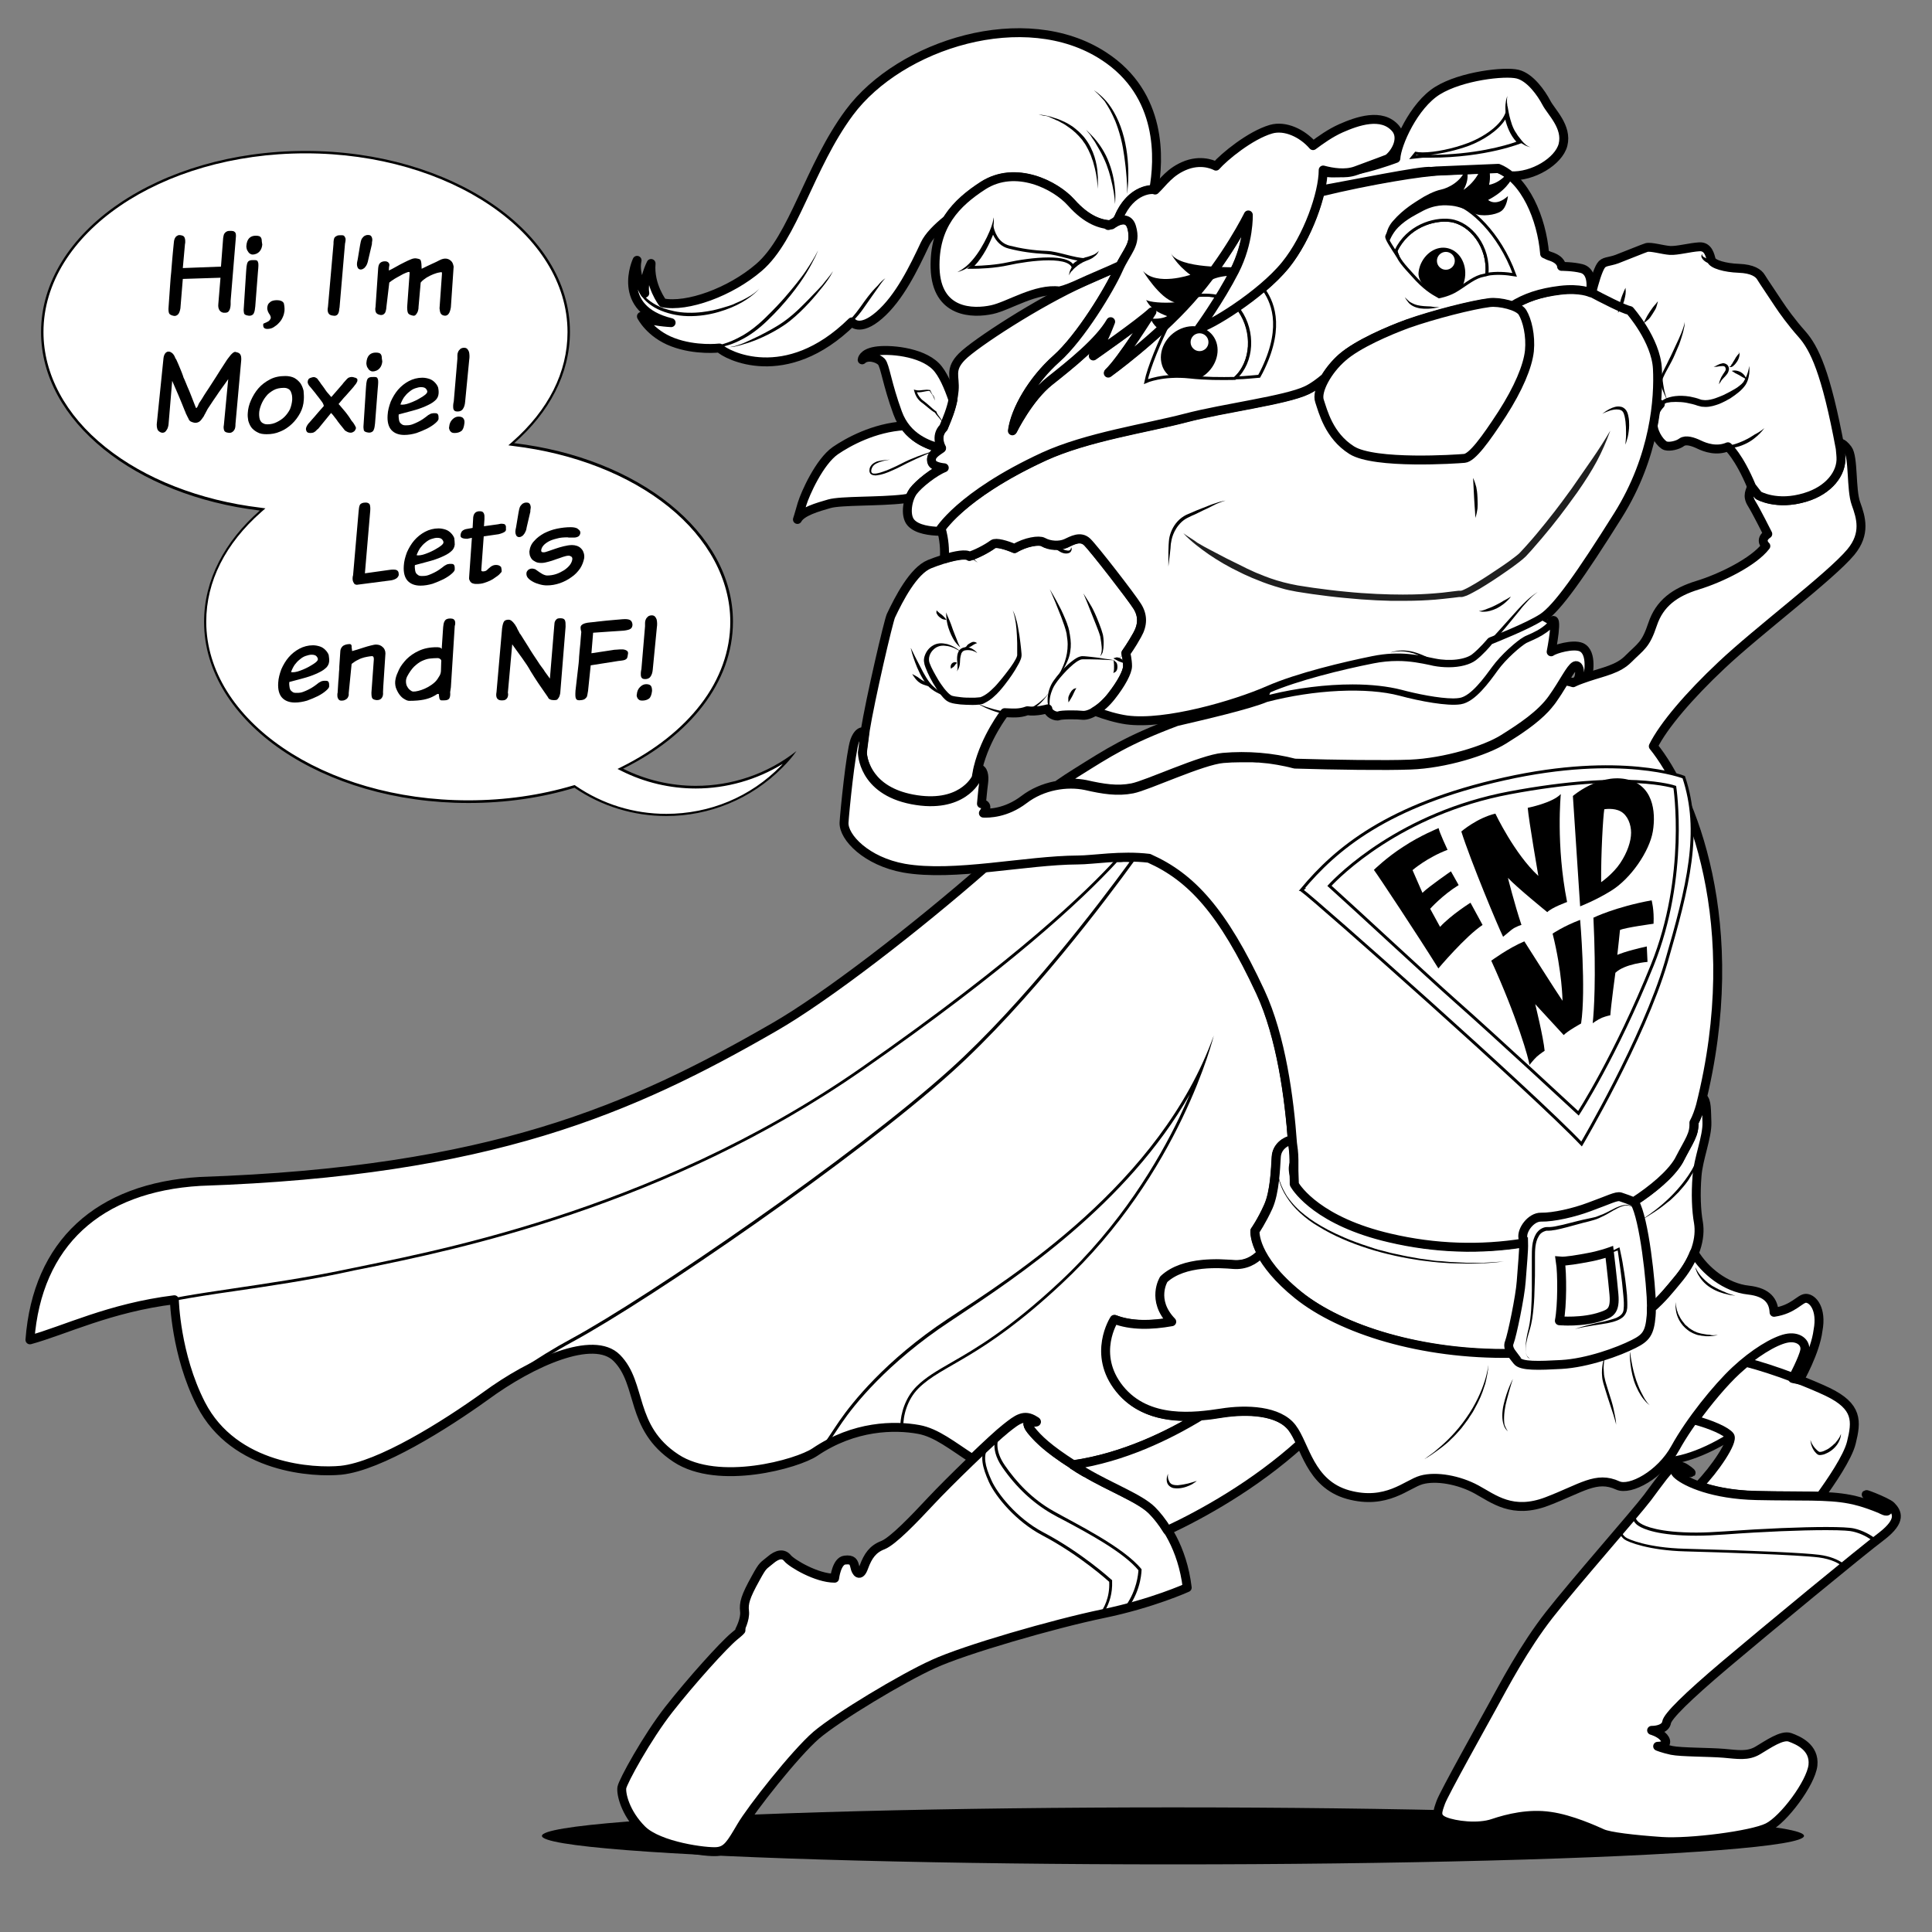 <?xml version="1.0" encoding="utf-8"?>
<!-- Generator: Adobe Illustrator 22.1.0, SVG Export Plug-In . SVG Version: 6.00 Build 0)  -->
<svg version="1.1" id="Layer_3" xmlns="http://www.w3.org/2000/svg" xmlns:xlink="http://www.w3.org/1999/xlink" x="0px" y="0px"
	 viewBox="0 0 800 800" style="enable-background:new 0 0 800 800;" xml:space="preserve">
<rect x="0" y="0" width="800" height="800" fill="#808080" stroke="none"/>
<style type="text/css">
	.st0{fill:#FFFFFF;}
	.st1{fill:#FFFFFF;stroke:#000000;stroke-width:3.694;stroke-linecap:round;stroke-linejoin:round;}
	.st2{fill:#FFFFFF;stroke:#000000;stroke-width:3.694;stroke-miterlimit:10;}
	.st3{fill:#FFFFFF;stroke:#000000;stroke-width:1.231;stroke-miterlimit:10;}
	.st4{opacity:0.6;}
	.st5{fill:#202020;}
	.st6{fill:none;}
</style>
<g>
	<path class="st0" d="M688.5,605c-2.8,0-6.6-0.6-8.7-3.3c-5.4-7.3,5.2-24.7,23.2-38.2c12.1-9,25.3-14.6,34.5-14.6
		c2.8,0,6.6,0.6,8.7,3.3c2.5,3.3,1.6,9.2-2.5,16.2c-4.3,7.4-11.7,15.2-20.7,22C711,599.4,697.7,605,688.5,605z"/>
	<path d="M737.6,550.4L737.6,550.4c2.5,0,5.8,0.5,7.5,2.7c4.3,5.8-4,22-22.9,36.1c-11.8,8.8-24.7,14.3-33.6,14.3
		c-2.5,0-5.8-0.5-7.5-2.7c-4.3-5.8,4-22,22.9-36.1C715.8,555.9,728.7,550.4,737.6,550.4 M737.6,547.4c-9.2,0-22.6,5.4-35.4,14.9
		c-19,14.2-29.5,32.2-23.5,40.3c2,2.6,5.4,3.9,9.9,3.9c9.2,0,22.6-5.4,35.4-14.9c19-14.2,29.5-32.2,23.5-40.3
		C745.5,548.7,742,547.4,737.6,547.4L737.6,547.4z"/>
</g>
<g>
	<path class="st0" d="M275.9,337.4c-13.6,0-26.6-4-37.8-11.6l-0.2-0.1l-0.2,0.1c-13.8,4.1-28.5,6.2-43.7,6.2
		c-60.1,0-109-33.4-109-74.5c0-16.7,7.9-32.6,23-45.7l0.8-0.7l-1.1-0.1c-52.3-6.2-90.2-37.1-90.2-73.4c0-41.1,48.9-74.5,109-74.5
		s109,33.4,109,74.5c0,16.7-7.9,32.6-23,45.7l-0.8,0.7l1.1,0.1c52.3,6.2,90.2,37.1,90.2,73.4c0,23.8-16.9,46.4-45.2,60.4l-0.9,0.4
		l0.9,0.4c9.4,4.7,19.9,7.1,30.4,7.1c13.9,0,27.6-4.3,38.9-12.2c-1.1,1.3-2.2,2.5-3.3,3.6C311,330.3,294,337.4,275.9,337.4z"/>
	<path d="M126.5,63.5c59.8,0,108.5,33.2,108.5,74c0,16.6-7.9,32.3-22.8,45.4l-1.7,1.5l2.2,0.3c24.9,3,47.7,11.9,64.1,25.1
		c16.5,13.3,25.6,30.3,25.6,47.7c0,11.9-4.2,23.7-12.2,34.1c-7.8,10.2-19.1,19.1-32.7,25.9l-1.8,0.9l1.8,0.9
		c9.4,4.7,20,7.2,30.6,7.2c12.7,0,25.3-3.6,36-10.2c-0.2,0.3-0.5,0.5-0.7,0.8c-12.6,12.9-29.5,19.9-47.5,19.9
		c-13.5,0-26.4-4-37.5-11.6l-0.4-0.3l-0.5,0.1c-13.8,4.1-28.4,6.2-43.6,6.2c-59.8,0-108.5-33.2-108.5-74c0-16.6,7.9-32.3,22.8-45.4
		l1.7-1.5l-2.2-0.3c-24.9-3-47.7-11.9-64.1-25.1C27.1,171.9,18,154.9,18,137.5C18,96.7,66.6,63.5,126.5,63.5 M126.5,62.5
		C66,62.5,17,96.1,17,137.5c0,37,39.2,67.8,90.6,73.9c-14.5,12.7-23.1,28.7-23.1,46.1c0,41.4,49,75,109.5,75
		c15.6,0,30.4-2.2,43.9-6.3c11.4,7.8,24.7,11.7,38,11.7c17.5,0,35-6.8,48.2-20.2c2.1-2.1,4-4.3,5.7-6.7
		c-12.2,9.6-26.9,14.4-41.7,14.4c-10.3,0-20.7-2.4-30.1-7.1c27.6-13.6,45.5-35.8,45.5-60.9c0-37-39.2-67.8-90.6-73.9
		c14.5-12.7,23.1-28.7,23.1-46.1C236,96.1,186.9,62.5,126.5,62.5L126.5,62.5z"/>
</g>
<g>
	<ellipse cx="485.7" cy="760.2" rx="261.3" ry="11.8"/>
</g>
<path class="st1" d="M756.7,576.3c-3.6-1.7-7.9-3.5-12.3-5.2l-1.5-0.3c0,0,0-0.1,0.1-0.2c-7.3-2.8-14.8-5.2-20-6.5
	c-1.3,1.1-2.6,2.2-3.9,3.4c-5.2,4.8-11.8,12.6-17.5,20.5c6.9,1.8,13.2,4.6,14.7,6.6c1.6,2.2-6.3,13.9-12.9,20.6
	c5.6,2,13.5,3.8,23.9,4c11.1,0.3,19.5,0.1,26.5,0.4c4.2-5.8,11.3-16.1,12.8-22.2C768.8,588.5,769.4,582.4,756.7,576.3z"/>
<g>
	<path class="st1" d="M443.5,83.9c6.3,7.1,11.9,9,16.3,9.2c0.1,0,0.2-0.1,0.3-0.1c0,0,0.6-0.4,1.4-0.8c0.7-0.5,1.3-1.2,1.7-2.1
		c4.5-10.7,12.4-11.7,14.5-11.4c2.3-12.4,3.9-39.6-20.7-55.5c-32.5-21.2-84.3-4.9-105.3,23.4c-16.7,22.5-23,51.8-37.5,64.2
		c-11.9,10.2-29.7,16.6-39.8,14.6c0,0-5.6-7.2-4.8-16.3c0,0-3.5,6.9-2.6,12.3c0,0-4.6-7.2-3.2-13.6c0,0-9.4,20.1,14.1,25.8
		c0,0-9.1-0.4-12.3-2.6c0,0,3.5,7.1,13,10.7c9.5,3.6,19.3,2.4,19.3,2.4c2.6,2.8,27.4,16.1,54.8-10.8c0,0,3.1,4.4,11.4-2.8
		c8.3-7.2,14.2-19.4,18.9-29.4c1.5-3.2,5-6.8,9.4-10.3c3.7-5.7,8.9-10,14.7-13.8C420.5,68.2,437.1,76.7,443.5,83.9z"/>
</g>
<path class="st1" d="M358.1,302.8l-0.9,7c0,0.7-0.1,1.5-0.1,2.3c0.4,3.4,2.9,15.3,20.6,18.7c20,3.8,26.1-7.8,26.5-8.7
	c0.2-1.1,0.4-2.2,0.6-3.3l0.2-0.9c0,0,0,0,0,0c3.1-12.7,11-22.8,11-22.8c3.1,0.1,6,0.5,9.4-0.8c3.6,0.6,8.5-0.8,8.5-0.8
	c0.1,2,3.3,3.4,4.5,2.9c1.2-0.5,7.3-0.5,10-0.2c2.8,0.2,7.7-2.6,11.8-7.8c4.1-5.2,6.7-10.1,6.7-12.5c0-2.4-0.7-5.4-0.7-5.4
	s2.3-3.3,4.7-7.5c2.3-4.2,2.4-8.1,0-11.9c-2.4-3.8-17.9-23.8-20.7-26.6c-2.8-2.7-6.3-0.6-8.9,0.6c-2.6,1.2-6.5,1.1-9.4-0.6
	c-1.6-0.9-7.2-0.1-11.8,2.7c-3.5-1.5-7.7-2.7-8.9-1.8c-2.7,2-7.3,4.3-9.8,5c-1.8-1.5-9.8,0.5-16.5,3.2c-6.7,2.7-12.7,14.4-16,21.4
	c-1,2.2-8.5,34.2-10.7,47.9C358.1,302.8,358.1,302.8,358.1,302.8z"/>
<path id="boot_back_1_" class="st1" d="M426.9,588.9c-1.2-0.8-2.2,0.6,0,3.3c3.4,4.2,8.6,9.2,22.4,17.4
	c10.6,6.3,22.8,10.8,27.8,15.8c5,5,12.5,15.4,14.5,32c0,0-14.5,6.6-34.9,10.8c-20.3,4.2-57.3,14.9-70.1,20.8
	c-12.9,5.8-39.8,22-48.6,29.5c-8.7,7.5-27,30.7-31.1,37.8c-4.2,7.1-5.8,10-10,10.4c-4.2,0.4-24.1-2.1-31.1-9.1s-8.7-14.9-8.3-17.4
	c0.4-2.5,10.4-20.8,19.5-32.4c9.1-11.6,22.5-26.5,27.1-30.3c4.6-3.7,2.2-2.5,2.2-2.5s2.4-4.5,2-7.8c-0.4-3.3,0.3-6,4.6-13.7
	c3.2-5.9,3.2-5,6.1-7.5c2.9-2.5,5.4-2.9,7.1-0.8c1.7,2.1,12,8.3,19.5,8.3c0,0,0.8-7.1,4.2-7.5c3.3-0.4,3.7,0.8,4.2,2.9
	c0.4,2.1,2.1,4.6,3.7,0c1.7-4.6,3.7-7.5,7.9-9.1c4.2-1.7,12.9-10.8,19.9-18.3s25.3-25.3,31.1-29.9c4.8-3.8,7.6-6.1,12.5-2.8
	C430,589.3,426.9,588.9,426.9,588.9z"/>
<g>
	<path class="st0" d="M637.2,565c-1.8,0-7.2,0-8.4-1.6c-0.3-0.3-0.6-0.7-0.9-1.1c-1.6-2-3.4-4.2-2.5-6.3c1.1-2.9,4.5-19.2,4.9-25.4
		c0.2-2.6,0.4-5,0.5-7.2c0.4-5.1,0.7-8.8,0.3-11.2c-0.2-1.5,0.5-3.6,2-5.3c1.5-1.7,3.2-2.7,4.8-2.7c0,0,0.5,0,0.7,0
		c5.6,0,14.1-2.2,19.6-4.2c2.4-0.9,4.3-1.6,5.9-2.2c3.2-1.2,5.1-2,6.2-2c0.2,0,0.4,0,0.6,0.1l0.3,0.1c1.2,0.4,4.8,1.6,5.2,2.2
		c4.3,7.3,7.4,39.2,6.8,46.7c-0.5,7-2,8.8-6.9,11.2c-5.3,2.6-18.3,7.8-29.8,8.5C643.4,564.8,640.1,565,637.2,565
		C637.2,565,637.2,565,637.2,565z M645.6,522.3c0.8,5.5,0.7,18.6-0.4,24.5l-0.1,0.5l0.5,0.1c0.1,0,1.6,0.1,3.9,0.1
		c3.7,0,9.2-0.4,14-2c3.7-1.3,6-2.5,5.3-9.5c-0.6-6.7-1.9-17.5-1.9-17.6l-0.1-0.6l-0.6,0.2c0,0-4.2,1.4-8.7,2.3l-0.8,0.1
		c-3.1,0.6-7.4,1.3-9.7,1.3c-0.3,0-0.6,0-0.8,0l-0.7-0.1L645.6,522.3z"/>
	<path d="M670.4,496.4c0.2,0,0.3,0,0.4,0.1l0.3,0.1c1.1,0.4,4.4,1.4,4.9,2c4.2,7.2,7.3,39.1,6.8,46.4c-0.5,6.8-2,8.5-6.6,10.8
		c-5.2,2.6-18.2,7.7-29.6,8.4c-3.2,0.2-6.6,0.4-9.4,0.4c-5.8,0-7.5-0.8-8-1.4c-0.3-0.4-0.6-0.7-0.9-1.1c-1.5-1.9-3.2-4-2.5-5.8
		c1.2-2.9,4.6-19.4,5-25.5c0.2-2.6,0.4-5.1,0.5-7.2c0.4-5.1,0.7-8.9,0.3-11.3c-0.2-1.3,0.5-3.3,1.9-4.9c1.3-1.6,3-2.5,4.5-2.5l0.1,0
		c0.2,0,0.4,0,0.6,0c5.7,0,14.2-2.2,19.7-4.2c2.4-0.9,4.3-1.6,5.9-2.2C667.5,497.1,669.3,496.4,670.4,496.4 M646.9,521.3
		c-0.3,0-0.5,0-0.7,0l-1.3-0.2l0.2,1.3c0.8,5.4,0.7,18.5-0.4,24.4l-0.2,1.1l1.1,0.1c0.1,0,1.6,0.1,3.9,0.1c3.8,0,9.3-0.4,14.1-2.1
		c4-1.4,6.3-2.8,5.7-10c-0.6-6.7-1.9-17.5-1.9-17.6l-0.1-1.2l-1.2,0.4c0,0-4.2,1.4-8.7,2.2l-0.8,0.1
		C653.4,520.5,649.1,521.3,646.9,521.3 M670.4,495.4c-1.8,0-5.1,1.6-12.3,4.3c-5.9,2.2-14.2,4.2-19.4,4.2c-0.2,0-0.4,0-0.5,0
		c0,0-0.1,0-0.1,0c-4,0-7.9,5.3-7.3,8.6c0.6,3.3-0.3,9.4-0.8,18.3c-0.4,6.2-3.8,22.5-4.9,25.2c-1.1,2.8,1.8,5.6,3.4,7.8
		c1,1.4,4.3,1.8,8.8,1.8c2.7,0,6-0.2,9.4-0.4c10.8-0.6,23.6-5.3,30-8.5c5-2.5,6.6-4.4,7.2-11.6c0.6-7.2-2.5-39.6-6.9-47
		c-0.4-0.8-4.2-1.9-5.8-2.5C670.9,495.4,670.6,495.4,670.4,495.4L670.4,495.4z M646.9,522.3c2.5,0,7.3-0.9,10.6-1.5
		c4.6-0.8,8.8-2.3,8.8-2.3s1.3,10.8,1.9,17.6c0.6,6.8-1.5,7.8-5,9c-4.8,1.7-10.2,2-13.8,2c-2.3,0-3.8-0.1-3.8-0.1
		c1.2-6.2,1.2-19.5,0.4-24.7C646.3,522.2,646.6,522.3,646.9,522.3L646.9,522.3z"/>
</g>
<g>
	<path class="st1" d="M449.3,609.7c-0.9-0.5-1.7-1-2.6-1.6C447.5,608.6,448.4,609.1,449.3,609.7z"/>
	<path class="st1" d="M446.7,608.1c-0.8-0.5-1.6-1-2.3-1.5C445.1,607.1,445.9,607.6,446.7,608.1z"/>
	<path class="st1" d="M497.1,586.3c-10.7,0.9-24.3-0.1-33.2-11.1c-11.6-14.4-2.2-28.8-2.2-28.8c6.8,2.7,15.5,2.5,23.8,1
		c-8.8-9-3.3-17.6-3.3-17.6c8.3-7.7,23.8-6.4,28.8-6.1c4.9,0.3,8.8-1.7,11.4-4.6c-3.2-5.9-2.8-9.5-2.8-9.5s2.8-3.9,5.5-10
		c2.8-6.1,3-16,3.3-20.5c0.3-4.4,3.9-6.6,6.6-7.2c0,0,0.1,0.4,0.2,1.1c-1.3-18.4-4.7-44-13.3-62.6c-15.7-33.7-28.8-47.6-45.9-55.3
		c-0.1,0-0.2-0.1-0.2-0.1c-11.7-1.4-23.1,0.7-29.5,0.7c-11.3,0.1-24.9,2-38.2,3.3c-28.9,25.3-65.9,53.9-87.5,66.3
		c-59,34-117.3,59.8-237.7,63.9c-42.2,2.5-67.5,25.7-70.5,65.6c14.3-3.9,33-13.3,59.8-16.6c0,0,0.5,22.7,11,43.2
		c13.8,26.9,46.9,28.5,58,27.4c16.1-1.7,43.1-18.7,59.8-30.7c19.2-14.1,44.8-25.5,54.4-15.8c10.7,10.8,5.2,28.8,24.5,41.5
		c17.6,11.6,50.4,2.3,57.5-2.5c16.4-11.1,33.1-11.2,43-9.4c7.3,1.3,14,6.8,22.2,12.1c5.7-5.5,11.2-10.6,13.9-12.7
		c4.7-3.7,7.5-6,12-3.1c0.2,0.1,0.3,0.2,0.5,0.3c1,0.7-2.1,0.3-2.1,0.3c-1.2-0.8-2.2,0.6,0,3.3c2.9,3.7,7.3,7.9,17.5,14.4
		C465.3,603.5,484,594.3,497.1,586.3z"/>
</g>
<path class="st1" d="M535.3,591.3c-5.5-7.2-18.8-7.7-29.3-6.1c-2.5,0.4-5.5,0.9-8.9,1.1c-13.2,8-31.8,17.2-52.8,20.3
	c1.5,1,3.1,2,4.9,3c10.6,6.3,22.8,10.8,27.8,15.8c1.9,1.9,4.2,4.7,6.4,8.3c14.1-6.6,36-18.6,55.3-36.1
	C537.7,595.1,536.6,593,535.3,591.3z"/>
<g>
	<path class="st2" d="M625,555.8c1.1-2.8,4.5-19.1,4.9-25.2c0.5-7.2,1.1-12.6,1-16.1c-17.5,2.9-36.3,2.4-55.4-2.1
		c-31.8-7.5-39.6-22.4-39.6-22.4s0-5.5,0-10c0-4.4-0.8-8-0.8-8c-2.8,0.6-6.4,2.8-6.6,7.2c-0.3,4.4-0.6,14.4-3.3,20.5
		c-2.8,6.1-5.5,10-5.5,10s-1.1,11.1,18,26.6c17.9,14.5,51.5,24.9,88.5,24.3C625,559,624.3,557.4,625,555.8z"/>
	<path class="st2" d="M663.3,545c3.5-1.2,5.6-2.2,5-9c-0.6-6.8-1.9-17.6-1.9-17.6s-4.2,1.5-8.8,2.3c-3.7,0.7-9.4,1.7-11.5,1.5
		c0.8,5.2,0.8,18.5-0.4,24.7C645.6,546.9,655.4,547.8,663.3,545z"/>
	<path class="st2" d="M702.7,487c0.5-7.2,4.3-16.2,4.1-22.3c-0.2-5,0-8.9-1.7-10.2c0,0-1.4,6.1-3.6,10.2c0.1,5.1-1.8,6.9-6.3,15.8
		c-3.3,5.6-10.8,11.9-18.7,17c0.2,0.1,0.4,0.3,0.4,0.4c3.9,6.7,6.8,33,7,43.8c4.6-4,7.6-7.9,10.5-11.3c8-9.5,9.9-17.9,8.9-24.1
		C702.4,501.4,702.1,494.3,702.7,487z"/>
</g>
<path id="boot_front_2_" class="st1" d="M783.1,623.6c-1.7-1.8-14.6-6.6-8.9-4c3.6,2,7.5,4.7,7.5,5.7c-0.1,1.2-2.7-0.3-3.1-0.5
	c-6.8-2.8-11-3.7-12.7-4c-9.2-1.8-20.3-1.1-38.5-1.5s-29-5.5-32.5-8.4c-1.9-1.5-1.5-2.5-0.1-2.8c1.5-0.1,4,1.2,5.2,1.7
	c1.2,0.5-2.1-2-3.2-2.4c-0.7-0.3-1.7-0.4-2.4-0.4c0,0,0,0,0,0c-0.2,0-0.4,0-0.5,0c-0.1,0-0.1,0-0.2,0c0,0-0.1,0-0.1,0l0,0
	c-0.2,0-0.4,0.1-0.6,0.2c-2.1,0.8-5.8,6.2-10.8,12.9c-5,6.6-30.3,35.3-40.7,48.6c-10.4,13.3-18.7,29.1-23.7,38.2
	c-3.5,6.4-19.9,35.7-21.2,39.4s-2.5,6.2,1.7,7.9s13.7,2.9,19.9,0.8s14.9-4.2,23.7-2.9c8.7,1.2,18.7,5.8,21.6,7.1s12.9,2.5,24.5,3.3
	c11.6,0.8,37.4-2.5,44-5.8s17.8-18.3,18.7-25.7c0.8-7.5-6.2-10.4-9.5-11.6s-9.1,2.9-13.3,5.4c-4.2,2.5-8.3,1.7-14.1,1.2
	s-17.8-0.4-21.6-1.2c-3.7-0.8-5.8-1.7-5.8-1.7c3.3,0,4.2-1.7,2.5-3.7s-5-2.9-5-2.9c2.5,0,5.8-0.8,6.2-3.3
	c0.4-2.5,8.3-10.4,24.5-24.1c16.2-13.7,56.4-46.9,64.7-53.1C787.5,629.6,785.6,626.2,783.1,623.6z"/>
<path class="st1" d="M747.8,537.6c-2.5,0-5.1,4.6-13.2,5.8c-0.2-4.4-2.5-8.3-10.6-9.2c-9.4-1-18.1-8-22.5-15.4
	c-1.4,3.6-3.7,7.5-7.2,11.6c-2.9,3.5-5.9,7.3-10.5,11.3c0,1.3,0,2.4-0.1,3.2c-0.6,7.2-2.2,9.1-7.2,11.6c-6.3,3.2-19.2,7.9-30,8.5
	c-9.3,0.5-16.6,0.8-18.3-1.5c-0.7-0.9-1.6-2-2.4-3.1c-37,0.6-70.5-9.8-88.5-24.3c-8.3-6.7-12.7-12.6-15.2-17.1
	c-2.6,2.9-6.6,5-11.4,4.6c-5-0.4-20.5-1.7-28.8,6.1c0,0-5.4,8.6,3.3,17.6c-8.3,1.5-17,1.7-23.8-1c0,0-9.4,14.4,2.2,28.8
	c11.6,14.4,31.5,11.6,42.1,10c10.5-1.7,23.8-1.1,29.3,6.1c5.5,7.2,7.2,23.2,23.2,27.7c16,4.4,24.3-4.4,30.4-6.1
	c6.1-1.7,15.5,0,22.7,3.9c7.2,3.9,14.9,10.5,29.3,5c14.4-5.5,20.4-10.7,29.3-6.6c5.1,2.3,17.7-4.4,23.8-15.5
	c6.1-11.1,17.2-24.9,24.9-32.1c7.7-7.2,16-12.2,21-13.3c5-1.1,8.3,1.7,7.7,5c-0.6,3.3-5,11.6-5,11.6l2.8,0.6c0,0,6.6-11.6,7.7-20.5
	C754.5,542,750.6,537.6,747.8,537.6z"/>
<path class="st1" d="M768.5,208.5c-2.1-5.8-0.9-19.2-3.4-22.5c-2.5-3.3-3.5-2.4-3.5-2.4c0.4,2.4,0.6,5.7,0.6,5.7
	c0.4,6.6-5,13.7-14.5,16.6c-11.9,3.6-19.5-0.8-19.5-0.8l-2.9-3.7c-0.4,1.7-2.1,3.7,0,7.1c1.9,3,6.7,12.6,6.7,12.6
	c-3.7,2.5-0.8,5-0.8,5c-5,6.6-18.7,13.3-28.2,16.2s-15.8,7.5-18.7,16.2c-2.9,8.7-4.7,9-10.1,14.4c-4.2,4.2-10,5.2-16.6,7.4l0,0
	c-1.3,0.4-4.2,1.5-4.2,1.5c0,0,0,0,0,0c-0.5,0.2-0.9,0.4-1.4,0.6c-0.2,0.1-0.4,0.2-0.6,0.3c-1.4-0.5-2.9-0.7-3.6-0.7
	c-0.6,1-1.3,2-2,3.2c-0.3,0.5-0.7,1.1-1,1.6c-0.1,0.2-0.3,0.4-0.4,0.6c-0.5,0.7-1,1.5-1.5,2.2c-0.4,0.6-0.8,1.1-1.3,1.7
	c-0.1,0.1-0.2,0.2-0.3,0.4c-0.5,0.5-0.9,1.1-1.4,1.6c-4.7,5-11.1,9.2-17.2,13c-7.5,4.7-24.3,10-38.7,10.5
	c-9.9,0.4-31.4,0.1-47.8-0.4c0,0,0,0,0,0c-0.7-0.2-1.4-0.3-2-0.5c-0.6-0.1-1.2-0.3-1.8-0.4c-1-0.2-2-0.4-3.1-0.6
	c-0.6-0.1-1.3-0.2-1.9-0.3c-0.7-0.1-1.3-0.2-2-0.3c-1.1-0.1-2.1-0.2-3.2-0.3c-0.6-0.1-1.3-0.1-1.9-0.1c-1-0.1-1.9-0.1-2.9-0.1
	c-0.7,0-1.3,0-2,0c-0.5,0-1.1,0-1.6,0c-0.1,0-0.1,0-0.2,0c-2.4,0-4.7,0.1-7.1,0.3c-8.8,0.7-31.4,11.4-37.6,12.6
	c-6.2,1.2-12,0.3-19.4-1.4c-7.7-1.6-17.8-0.1-25.5,5.8c-7.5,5.7-14.7,5.7-16.8,5.6c0,0,2.8-3.6-0.8-3.9c0,0,0.5-5.7,0.9-8.6
	c0.4-2.9-0.1-5.9-2.2-5.9l-0.8,4.2c0,0-5.8,12.7-26.6,8.7c-20.7-4-20.6-19.6-20.6-19.6l1.1-8.5c0,0-2.5-1.3-4.3,3.7
	c-1.7,5-4.1,28.9-4.4,33.8c-0.3,6.1,9.3,16.1,24.9,18.9c20.7,3.6,50.3-3.3,71.9-3.4c6.4,0,17.8-2.1,29.5-0.7c0.1,0,0.2,0.1,0.2,0.1
	c17.2,7.7,30.3,21.7,45.9,55.3c8.6,18.5,12,44.2,13.3,62.6c0.2,1.4,0.6,4,0.6,6.9c0,1.5,0,3.1,0,4.5c0.1,2.2,0.1,4.1,0.2,5.7
	c1.2,2,10.1,15.3,39.4,22.1c19.1,4.5,37.9,4.9,55.4,2.1c0-0.8-0.1-1.5-0.2-2.1c-0.6-3.3,3.4-8.7,7.5-8.6c5.2,0.1,13.8-1.9,19.9-4.2
	c8.3-3,11.3-4.7,13-4.2c1.4,0.5,4.3,1.4,5.4,2.1c7.9-5.1,15.4-11.4,18.7-17c4.6-8.9,6.5-10.8,6.3-15.8c1.2-2.2,2.1-4.9,2.7-7
	c19.1-75.6-4.3-130.2-19.5-148.9c4.2-8.5,14.9-21,28.2-33.5c14.9-14.1,45.3-36.9,53.6-46.9C772.7,221,770.6,214.3,768.5,208.5z"/>
<path class="st1" d="M762.3,189.3c0,0-0.1-1.8-0.3-3.6c-5.9-31.7-10.7-41.5-15.9-47.4c-4.2-4.7-7.8-9.7-9.7-12.6
	c-1.6-2.5-6.2-9.2-7.2-10.9c-1-1.7-3.5-3.5-9.2-3.7c-5.7-0.2-10.9-1.7-11.4-3.5c-0.5-1.7-1.2-5.7-5-5.4c-3.7,0.2-9.2,1.7-12.1,1.5
	c-3-0.2-7.9-1.7-9.7-1.2c-0.8,0.2-9.4,3.7-12.3,4.8c-3.3,1.2-5.4,0.8-6.6,2.7c-1.3,2-2.7,6.7-3.9,11.5c5.5,2.9,13.3,6.8,15.7,7.3
	c0,0,10.8,12.3,11.4,24.1c0.2,4.1,0.2,9.6-0.6,16c0.4,0.1,0.6,0.2,0.6,0.2s0.5-0.8,1.4-1.7c-0.7,0.7-1.7,1.9-2.3,3.7
	c-0.2,1.5-0.4,3-0.7,4.5c0,0.1,0,0.2,0,0.3c0.2,4,3.5,8.2,5.2,8.7c1.7,0.5,5-0.2,6.7-1.5c1.7-1.2,4.7-0.2,7.2,1
	c2.5,1.2,7.2,2.9,11.9,0.9c0,0,4.5,3.8,9.8,16.5l2.8,3.6c0,0,7.6,4.5,19.5,0.8C757.3,203,762.7,196,762.3,189.3z"/>
<path class="st1" d="M686.3,152.7c-0.6-11.9-11.4-24.1-11.4-24.1c-2.6-0.5-11.4-5-16.8-7.9c-1.6-0.5-5.5-1.5-11.8-0.7
	c-8.3,1-14.5,3.2-20,6.6c-3-1.1-6.9-1.7-9.4-1.3c-7.3,0.9-23.3,5-33.8,8.7c-8.2,2.9-20.9,8.5-27.2,13.9c-2.7,2.4-5.2,5.3-6.9,8.3
	c-2.4,2-4.9,3.9-7.6,5.2c-8.8,4.2-34.2,7.3-50.2,11.5c-16,4.2-40.8,7.8-58.7,16c-29.6,13.6-40.2,26.3-42.8,29.9
	c1.3,4.6,1.6,8.9,1.3,12.6c4.8-1.5,9.1-2.2,10.4-1.1c2.5-0.7,7.1-3,9.8-5c1.2-0.9,5.4,0.3,8.9,1.8c4.6-2.8,10.2-3.6,11.8-2.7
	c2.9,1.6,6.8,1.7,9.4,0.6c2.6-1.2,6.1-3.3,8.9-0.6c2.8,2.7,18.3,22.7,20.7,26.6c2.4,3.8,2.4,7.7,0,11.9c-2.3,4.2-4.7,7.5-4.7,7.5
	s0.7,3,0.7,5.4c0,2.4-2.6,7.3-6.7,12.5c-2.2,2.8-4.6,4.9-6.8,6.2c4.5,1.7,9,3,13.1,3.6c16.1,2.2,44.9-6.2,58.8-12.3
	c12.3-5.4,31.9-10,43.3-12.3c11.4-2.3,18.8-0.3,25.3,1c6.4,1.3,13.4,0.5,16.8-2.1c3.3-2.6,6.7-6.7,6.7-6.7s15.3-5.9,21.4-9.9
	c6.1-4.1,15.7-17.7,31.2-42.4C685.4,188.8,686.9,164.6,686.3,152.7z"/>
<g>
	<path class="st1" d="M389.3,184.2c0,0.1,0.1,0.2,0.1,0.3C389.3,184.4,389.3,184.3,389.3,184.2z"/>
	<path class="st1" d="M389.4,184.6c0,0.1,0.1,0.1,0.1,0.2C389.5,184.8,389.5,184.7,389.4,184.6z"/>
	<path class="st1" d="M389.1,183.7c0,0.1,0.1,0.2,0.1,0.3C389.2,184,389.2,183.8,389.1,183.7z"/>
	<path class="st1" d="M388.8,182.2c0.1,0.5,0.2,1,0.3,1.5C389,183.2,388.9,182.7,388.8,182.2z"/>
	<path class="st1" d="M388.8,181.5c0-0.1,0-0.3,0-0.4C388.8,181.2,388.8,181.4,388.8,181.5z"/>
	<path class="st1" d="M389.6,185c0,0.1,0.1,0.1,0.1,0.2C389.6,185.1,389.6,185,389.6,185z"/>
	<path class="st1" d="M389.6,178.4L389.6,178.4c-0.1,0.2-0.2,0.3-0.2,0.5C389.5,178.7,389.5,178.5,389.6,178.4z"/>
	<path class="st1" d="M389.8,185.3c0,0,0-0.1-0.1-0.1C389.7,185.3,389.8,185.3,389.8,185.3z"/>
	<path class="st1" d="M388.8,181.7c0,0.2,0,0.3,0,0.5C388.8,182,388.8,181.8,388.8,181.7z"/>
	<path class="st1" d="M386,191.3c-1-2.8,1.7-4.2,3.9-5.8c-0.1,0.1-0.2,0.2-0.3,0.2c-4.1-1.1-10.6-3.2-15-9.4
		c-12.7,0.7-23.6,6.8-28.7,10.3c-6.6,4.6-12.5,17.8-13.8,22.1c-1.2,4.3-1.9,6.4-1.9,6.4c1.7-3.2,8.3-5.1,13.2-6.5
		c4.9-1.4,20.5-0.8,30.7-2c0.9-0.1,1.8-0.3,2.7-0.5c0.4-1.1,0.9-2,1.4-2.8c2.3-3.1,8.8-8.2,12.9-9.8
		C391.1,193.5,386.7,193.2,386,191.3z"/>
	<path class="st1" d="M389.8,185.5C389.8,185.5,389.8,185.4,389.8,185.5C389.8,185.4,389.8,185.5,389.8,185.5z"/>
	<path class="st1" d="M388.9,180.4c0,0.1,0,0.3-0.1,0.4C388.8,180.7,388.9,180.6,388.9,180.4z"/>
	<path class="st1" d="M389.3,179c-0.1,0.2-0.1,0.3-0.2,0.5C389.2,179.4,389.2,179.2,389.3,179z"/>
	<path class="st1" d="M389,179.7c0,0.2-0.1,0.3-0.1,0.4C389,180,389,179.9,389,179.7z"/>
</g>
<path class="st1" d="M654.9,111.2c-3.5-0.9-8.3-0.9-8.3-0.9s0.1-2.7-4.7-4.2c-0.7-0.2-1.4-0.6-2.3-1c-1.2-14.7-8.2-31-19.2-35.3
	l-23.7,1c-7.4,0.2-29.3,3.7-50.2,8.8c-2.3,9.7-7.6,22-14.4,30.4c-10.2,12.5-32.1,25.8-35.7,26.1c0,0,8.5-11.8,14.6-23.6
	c6.1-11.9,5.7-23.2,5.7-23.2s-8.8,17.8-23.9,35c-14.2,16-33.9,30.2-33.9,30.2c5.4-5,17.9-25.1,17.9-25.1c-5.4,5-24.1,18-24.1,18
	c2.9-3.1,7-13.9,7-13.9c-4.8,8.3-16.4,17.5-25.2,24.5c-8.7,6.9-15.3,20.4-15.3,20.4c1.1-8.4,8.1-20.7,18.1-29.6
	c10-8.9,22.1-29,25.6-36.9c0.3-0.6,0.6-1.2,0.8-1.8c-5.6,2.5-10.7,4.7-14.7,6.5c-18.9,8.4-45.4,25.7-50.7,31.1
	c-5.3,5.4-2.7,8.2-3.2,13.9c-0.5,5.6-2.3,10.5-4.5,15.6c-3.8,3.8-0.8,8.5-0.8,8.5c-2.2,1.6-4.9,3-3.9,5.8c0.7,1.9,5.1,2.2,5.1,2.2
	c-4.1,1.6-10.6,6.7-12.9,9.8c-2.3,3.1-3.5,9.8-1,12.8c2.6,3.1,8.5,3.6,11.7,3.7c0,0,8.4-14.7,43.4-30.9c17.9-8.2,42.7-11.8,58.7-16
	c16-4.2,41.4-7.3,50.2-11.5c2.7-1.3,5.2-3.2,7.6-5.2c1.8-3,4.2-5.9,6.9-8.3c6.3-5.4,19-11,27.2-13.9c10.5-3.7,26.5-7.8,33.8-8.7
	c2.5-0.3,6.3,0.2,9.4,1.3c5.5-3.5,11.7-5.6,20-6.6c8.4-1,12.6,1,12.6,1C659.3,115.9,658.3,112.1,654.9,111.2z"/>
<path class="st1" d="M389.6,185.7c0.1-0.1,0.2-0.2,0.3-0.2c0,0-2.9-4.8,0.8-8.5c1.6-3.8,3.1-7.4,3.9-11.4c-1.8-5.3-4.2-11-7.1-13.9
	c-6.2-6.2-19.6-7.2-25-6.3c-5.4,0.9-5.5,3.6-5.5,3.6c2.2-2.1,6.5-0.8,8,0.8c1.5,1.7,2.3,9.2,6.7,21.2
	C375.5,181.4,384.5,184.3,389.6,185.7z"/>
<path class="st3" d="M512.2,127.3c-7.4,5.1-14,8.6-15.8,8.7c0,0,4.1-5.6,8.6-13c-3.6-1-7.5-0.9-10.8-0.4c-0.5,0.5-0.9,1.1-1.4,1.6
	c-2.6,3-5.4,5.9-8.3,8.6c-4.3,8.4-8.9,19.6-10,25.2c0,0,6.8-3.1,18.2-1.9c6.1,0.7,13,0.7,18.6,0.6c7.4-6.6,8-19.3,1.9-28.1
	C512.9,128.1,512.6,127.7,512.2,127.3z"/>
<path id="r_7_" class="st3" d="M600.5,91.3c-7-0.9-17.6,2.5-22.5,12.6c1,3.7,3.3,6,7.1,10.2c4.6,5.2,7.7,7.1,10.8,8.8
	c0,0,3.3-0.6,6.3-2.2c3.6-2,7.3-5.3,10.9-6.4c0.8-0.2,1.7-0.4,2.5-0.6C616.9,102.4,609,92.4,600.5,91.3z"/>
<g>
	<path d="M466.1,356.9c0.6,0,1.1,0,1.6,0.1c-12.9,17.7-43.7,58.2-74.3,85.8c-39.9,36-124.8,94.2-156.9,111.6
		c-6.7,3.6-14.2,8.2-22.1,13.6c-4.8,2.7-9.5,5.8-14.1,9.1c-5.8,4.2-17.5,12.3-30,19.2c-12.3,6.8-22.2,10.6-29.2,11.3
		c-1.6,0.2-3.5,0.3-5.4,0.3c-8.8,0-38.5-1.9-51.4-27c-9.9-19.4-10.8-41.1-10.9-42.5c6.4-1.2,14.7-2.5,23.9-3.8
		c14.4-2.1,30.6-4.5,45.9-7.8c2.2-0.5,4.6-1,7.3-1.5c37.4-7.6,125.1-25.4,206.7-82.2c60.1-41.8,90.4-69.9,105.3-86.1
		c0.5,0,1.1,0,1.6,0C464.8,356.9,465.4,356.9,466.1,356.9 M466.1,355.7c-1.3,0-2.7,0.1-4.1,0.1c-11.3,12.4-39.9,40.6-105.4,86.3
		c-87.4,60.9-182.1,76.9-213.6,83.6c-31.5,6.6-68.1,10-79.1,13.8l-0.1,0.2c2.7-0.5,5.6-0.9,8.5-1.3c0,0,0.5,22.7,11,43.2
		c12,23.3,38.4,27.7,52.4,27.7c2.2,0,4.1-0.1,5.6-0.3c16.1-1.7,43.1-18.7,59.8-30.7c4.4-3.2,9.2-6.3,14-9.1c7.4-5,14.8-9.7,22-13.6
		c32.6-17.7,117.3-75.8,157.2-111.8c31.8-28.7,63.9-71.4,75.6-87.6C468.6,355.8,467.4,355.7,466.1,355.7L466.1,355.7z"/>
</g>
<g>
	<path d="M492.7,453.1c-1.3,3-2.7,6.1-4.3,9.5c-8.7,18.1-24.4,44.7-49.7,68.3c-20.9,19.5-34.7,27.5-44.8,33.3
		c-5.9,3.4-10.6,6.1-14.4,9.9c-4.7,4.7-6.5,11.1-6.7,16c-0.7,0-1.4,0-2.1,0c-6.8,0-16.6,1.2-27.1,6.5c0.7-1,1.3-2,2-3
		c1.1-1.6,2.1-3.2,3.1-4.6c4.7-6.9,18.6-24.6,44.5-41.7c1-0.7,2.1-1.4,3.3-2.2C420.4,529.2,466.6,498.9,492.7,453.1 M502.6,428.8
		c-22.1,61.4-84.1,100.2-110.1,117.3c-26,17.2-39.8,34.9-44.8,42.1c-2.5,3.6-5.2,8-8.1,11.9c11.1-6.9,22.2-8.9,31.1-8.9
		c1.1,0,2.3,0,3.3,0.1c-0.1-5.2,1.7-11.8,6.3-16.4c10-10,25.7-11.9,59.2-43.2C488.8,485.8,502.6,428.8,502.6,428.8L502.6,428.8z"/>
</g>
<g id="knee_o_6_">
	<g>
		<g>
			<path d="M495.6,613.2c0,0-0.2,0.1-0.5,0.4c-0.3,0.2-0.9,0.6-1.5,1c-1.3,0.7-3.4,1.6-5.8,1.7c-0.6,0-1.2,0-1.8-0.1
				c-0.6-0.1-1.2-0.4-1.7-0.8c-1-0.8-1.2-1.9-1.2-2.7c0-1.7,0.7-2.5,0.6-2.4c-0.2,1-0.1,1.7,0.1,2.3c0.2,0.6,0.4,0.9,0.6,1.3
				c0.5,0.6,1.1,1.1,3.3,1.1c2.1-0.2,3.2-0.5,4.2-0.7C492.9,614,493.8,613.8,495.6,613.2z"/>
		</g>
	</g>
</g>
<g id="leg_o_5_">
	<g>
		<g>
			<path d="M444.1,606.5c-0.1,0,0.7-0.2,2.1-0.5c0.7-0.2,1.6-0.3,2.6-0.6c1-0.3,2.1-0.6,3.4-0.9c5-1.3,11.8-3.5,19.1-6.4
				c7.3-2.9,13.8-5.9,18.4-8.2c2.3-1.2,4.2-2.1,5.5-2.7c1.3-0.6,2-1,1.9-0.9c-6,3.5-8.7,5.1-11.8,6.7c-3,1.6-6.3,3.2-13.6,6.2
				c-7.3,2.9-11.1,3.9-14.5,4.9c-1.7,0.4-3.4,0.9-5.4,1.2c-1,0.2-2.1,0.4-3.3,0.6C447,606.1,445.6,606.3,444.1,606.5z"/>
		</g>
	</g>
</g>
<g id="stripe_3_">
	<path d="M411.8,597.5c-0.2,2.4,0.3,5.8,3.2,10c5.8,8.4,12.7,14.8,20.5,19.3c1.5,0.9,3.3,1.8,5.4,2.9c9.7,5.2,24.3,13,30.5,20.5
		c-0.1,1.7-0.7,8.2-5.1,14.5c-2.9,0.8-5.8,1.4-8.6,2c1.6-2.9,3-6.8,2.8-11.9l0-0.5l-0.4-0.3c-0.1-0.1-12.3-11.2-28.1-19.5
		c-11.2-5.9-19.1-16.3-21.4-21.4c-3-6.5-3.4-10.4-1.6-13.4l0.4-0.4l0.3-0.2L411.8,597.5 M413.6,594.6l-4.7,3.6
		c-0.3,0.3-0.5,0.5-0.8,0.8c-2.5,3.8-1.3,8.7,1.4,14.7c2.8,6.1,11.2,16.3,22,22c15.8,8.3,27.8,19.3,27.8,19.3
		c0.3,6.5-2.2,11.1-4.2,13.6c0.6-0.1,1.2-0.2,1.7-0.4c3.7-0.7,7.1-1.6,10.3-2.4c5.7-7.8,5.6-16,5.6-16c-7.5-9.3-27.7-19.1-36.5-24.1
		c-8.9-5-15.4-12.1-20.1-18.9C411.9,600.7,413,596.8,413.6,594.6L413.6,594.6z"/>
</g>
<g id="knee_o_3_">
	<g>
		<g>
			<path d="M762.3,593.8c0-0.1,0.1,1.1-0.7,2.8c-0.7,1.7-2.5,3.9-5.1,5.1c-0.6,0.3-1.3,0.6-2,0.7c-0.4,0.1-0.7,0.1-1.2,0.1
				c-0.5-0.1-0.8-0.3-1.1-0.6c-1-0.9-1.5-1.9-1.9-2.8c-0.7-1.7-0.6-2.9-0.6-2.8c0.3,1.2,0.8,1.9,1.2,2.5c0.4,0.6,0.8,1,1.2,1.4
				c0.4,0.4,0.8,0.8,1.3,1c0.1,0,0.2,0,0.4,0c0.2,0,0.4-0.1,0.6-0.1c0.4-0.1,1-0.3,1.5-0.6c1.2-0.5,1.9-1.1,2.5-1.6
				c0.3-0.2,0.6-0.5,0.8-0.7c0.2-0.2,0.4-0.4,0.7-0.6C760.6,596.6,761.5,595.9,762.3,593.8z"/>
		</g>
	</g>
</g>
<g id="stripe_2_">
	<path d="M676.2,629.2c0.4,1,1.2,2,2.4,2.7c1.9,1.2,8,4,23.7,4c3.7,0,7.6-0.2,11.9-0.5c16.2-1.2,31.5-1.8,42-1.8
		c7.1,0,10,0.3,11.1,0.6c2.6,0.6,5.1,1.7,7.6,3.4c-2.9,2.3-6.9,5.5-11.9,9.6c-1.9-1.3-5-2.8-9.8-3.4c-6.4-0.8-25.5-1.7-55.5-2.5
		c-15.6-0.4-23.6-4-24.5-4.7c-1-0.7-1.4-1.5-1.6-2.1C673.5,632.4,674.9,630.7,676.2,629.2 M677.3,626c-1.9,2.3-4.3,5.1-6.8,8
		c0.1,1.1,0.7,2.3,2.1,3.4c1.6,1.2,10.4,4.6,25.2,5c15.2,0.4,46.5,1.4,55.3,2.5c5.4,0.7,8.4,2.5,10,3.8c5.8-4.8,10.8-8.7,14-11.2
		c-2.5-2-5.8-3.8-9.4-4.6c-1.8-0.4-5.8-0.6-11.4-0.6c-10.1,0-25.4,0.6-42.1,1.8c-4.4,0.3-8.3,0.5-11.8,0.5
		c-15.2,0-21.3-2.6-23.1-3.8C677.1,629.5,676.8,627.6,677.3,626L677.3,626z"/>
</g>
<g>
	<g>
		<g>
			<path d="M589.8,604.2c0,0,0.5-0.4,1.5-1.1c0.5-0.4,1.1-0.8,1.8-1.3c0.7-0.5,1.5-1.2,2.3-1.9c3.4-2.8,7.9-7.2,11.7-12.7
				c3.9-5.5,6.4-11.2,7.7-15.4c0.7-2.1,1-3.9,1.3-5.1c0.2-1.2,0.2-1.8,0.2-1.8c0,1.5-0.2,2.8-0.4,3.9c-0.1,0.6-0.2,1.1-0.3,1.6
				c-0.1,0.5-0.2,1-0.3,1.4c-0.2,0.9-0.4,1.7-0.7,2.4c-0.2,0.7-0.5,1.4-0.7,2.1c-0.5,1.4-1.1,2.8-2,4.6c-0.5,0.9-1,1.9-1.6,3
				c-0.3,0.6-0.7,1.2-1.1,1.8c-0.4,0.6-0.9,1.3-1.3,2c-0.5,0.7-1,1.3-1.4,1.9c-0.5,0.6-0.9,1.2-1.3,1.7c-0.9,1-1.6,1.9-2.3,2.6
				c-0.7,0.8-1.4,1.4-2,2c-0.3,0.3-0.6,0.6-0.9,0.9c-0.3,0.3-0.6,0.5-0.9,0.8c-1.2,1-2.3,1.9-3.7,2.9c-0.7,0.5-1.5,1.1-2.4,1.7
				C592,602.9,591,603.5,589.8,604.2z"/>
		</g>
	</g>
</g>
<g>
	<g>
		<g>
			<path d="M624.4,592.7c0,0-0.2-0.2-0.6-0.6c-0.4-0.4-0.9-1.2-1.2-2.2c-0.7-2.1-0.7-5.1,0-8.2c0.7-3.1,1.7-5.9,2.5-7.8
				c0.4-1,0.8-1.7,1-2.2c0.3-0.5,0.4-0.8,0.4-0.8c-0.9,2.6-1.2,3.9-1.6,5.2c-0.3,1.3-0.8,2.7-1.5,5.8c-0.6,3.1-0.6,4.6-0.6,6
				c0,0.7,0.1,1.4,0.2,2.1C623.3,590.7,623.6,591.6,624.4,592.7z"/>
		</g>
	</g>
</g>
<g>
	<g>
		<g>
			<path d="M669.2,590.1c0,0,0-0.4-0.2-1.1c-0.2-0.7-0.5-1.8-0.9-3.1c-0.8-2.6-2.1-6.2-3.3-10.2c-0.6-2-1.3-3.9-1.4-5.8
				c-0.2-1.9,0-3.5,0.2-4.9c0.2-1.4,0.6-2.5,0.8-3.2c0.2-0.7,0.4-1.1,0.4-1.1c-0.5,1.8-0.6,3.1-0.7,4.2c-0.1,1.1-0.1,2,0,2.9
				c0,0.9,0.1,1.8,0.4,3c0.2,1.2,0.7,2.6,1.3,4.6c1.3,4,1.9,6,2.3,7.8c0.2,0.9,0.4,1.8,0.6,2.9C668.9,587.2,669.2,588.4,669.2,590.1
				z"/>
		</g>
	</g>
</g>
<g>
	<g>
		<g>
			<path d="M683.1,581.9c0,0-0.2-0.2-0.7-0.6c-0.5-0.4-1.1-1-1.8-1.9c-1.4-1.7-2.9-4.4-4-7.6c-1-3.2-1.4-6.2-1.6-8.4
				c-0.1-1.1-0.1-2-0.1-2.6c0-0.6,0-0.9,0.1-0.9c0.3,2.9,0.7,4.2,0.9,5.6c0.3,1.4,0.6,2.9,1.6,6c1.1,3.1,1.8,4.5,2.5,5.8
				C680.7,578.6,681.2,579.9,683.1,581.9z"/>
		</g>
	</g>
</g>
<g>
	<g>
		<g>
			<path d="M711.3,552.8c0,0-0.3,0.1-0.9,0.2c-0.6,0.1-1.6,0.3-2.8,0.3c-0.3,0-0.6,0-0.9,0c-0.3,0-0.7,0-1-0.1
				c-0.4,0-0.7-0.1-1.1-0.1c-0.4-0.1-0.8-0.2-1.1-0.2c-0.8-0.1-1.6-0.5-2.4-0.8c-0.8-0.4-1.6-0.8-2.3-1.4c-1.5-1.1-2.6-2.5-3.4-3.9
				c-0.8-1.4-1.2-2.8-1.4-4c-0.4-2.4,0-3.8-0.1-3.8c0,1.6,0.3,2.7,0.5,3.6c0.2,0.4,0.3,0.8,0.4,1.2c0.2,0.4,0.3,0.7,0.5,1
				c0.3,0.7,0.7,1.4,1.3,2.2c0.3,0.4,0.7,0.8,1.1,1.4c0.2,0.2,0.5,0.5,0.8,0.7c0.3,0.3,0.6,0.5,0.9,0.8c0.7,0.5,1.4,0.9,1.9,1.2
				c0.6,0.3,1.2,0.5,1.6,0.7c1,0.3,1.8,0.5,2.6,0.6c0.4,0.1,0.8,0.1,1.2,0.2c0.4,0,0.8,0.1,1.3,0.1
				C708.8,553,709.8,552.9,711.3,552.8z"/>
		</g>
	</g>
</g>
<g>
	<g>
		<g>
			<path d="M718.5,536.5c0,0-0.3,0-0.8-0.1c-0.5-0.1-1.3-0.1-2.3-0.4c-1.9-0.4-4.6-1.2-7.1-2.8c-1.3-0.8-2.4-1.8-3.2-2.7
				c-0.9-1-1.5-2-2-2.8c-0.5-0.9-0.7-1.6-0.9-2.1c-0.2-0.5-0.2-0.8-0.2-0.8c1.2,2.3,2,3.2,2.8,4.1c0.9,0.9,1.7,1.9,4.1,3.5
				c1.2,0.7,2.2,1.2,3,1.6c0.4,0.2,0.8,0.3,1.1,0.5c0.3,0.1,0.6,0.3,1,0.4C715,535.4,716.2,535.9,718.5,536.5z"/>
		</g>
	</g>
</g>
<g>
	<g>
		<g>
			<path d="M485.7,547.5c0.1,0-0.6-0.4-1.5-1.5c-0.9-1.1-2.2-2.8-3.1-5.3c-0.4-1.2-0.8-2.6-0.9-4.2c-0.1-1.6,0.1-3.3,0.8-4.9
				c0.4-0.8,0.8-1.6,1.4-2.3c0.6-0.7,1.3-1.4,2-2c1.5-1.2,3.4-2,5.3-2.6c7.7-2.2,15-1.7,20.1-1.2c2.6,0.1,4.6-0.1,6-0.4
				c1.4-0.3,2.1-0.7,2-0.6c-1.6,0.7-3,1.1-4.3,1.3c-1.3,0.2-2.5,0.2-3.5,0.2c-2.1,0-3.7-0.1-5.4-0.1c-1.7,0-3.4,0-5.7,0.2
				c-2.3,0.2-5.1,0.5-8.8,1.6c-3.7,1.1-6,2.9-7.3,4.8c-0.7,0.9-1.1,1.9-1.3,2.8c-0.3,0.9-0.4,1.8-0.4,2.6c-0.1,1.7,0.2,3.4,0.8,5.3
				c0.3,1,0.7,2,1.3,3.1C483.7,545.3,484.5,546.5,485.7,547.5z"/>
		</g>
	</g>
</g>
<g>
	<g>
		<g>
			<path d="M680.7,133.8c0,0,0-0.1,0.1-0.4c0.1-0.3,0.3-0.6,0.5-1.1c0.4-0.9,1.1-2.1,1.9-3.3c0.8-1.2,1.6-2.3,2.3-3
				c0.3-0.4,0.6-0.7,0.7-0.9c0.2-0.2,0.3-0.3,0.3-0.3c-0.3,1.3-0.5,1.9-0.7,2.5c-0.2,0.6-0.6,1.2-1.4,2.5
				C682.8,132.4,682.6,132.2,680.7,133.8z"/>
		</g>
	</g>
</g>
<g>
	<g>
		<g>
			<path d="M717.1,153.6c0,0,0.1,0,0.3-0.1c0.2,0,0.5-0.1,0.8-0.1c0.7,0,1.7,0.2,2.6,0.7c0.9,0.5,1.6,1.3,1.9,1.9
				c0.2,0.3,0.3,0.6,0.3,0.8c0.1,0.2,0.1,0.3,0.1,0.3c-0.7-0.5-1.1-0.7-1.5-0.9c-0.4-0.2-0.7-0.4-1.5-0.9c-0.8-0.4-1.2-0.6-1.6-0.8
				C718.2,154.3,717.8,154,717.1,153.6z"/>
		</g>
	</g>
</g>
<g>
	<g>
		<g>
			<path d="M690.4,165.8c0,0-0.2-0.4-0.6-1.2c-0.4-0.8-0.9-2-1.5-3.5c-0.3-0.8-0.5-1.6-0.7-2.6c-0.1-0.5-0.2-1-0.1-1.6
				c0.1-0.6,0.3-1.1,0.5-1.6c0.8-2,2-4,3-6.2c1.1-2.1,2-4.2,2.9-6.1c0.9-1.9,1.7-3.6,2.3-5.1c0.6-1.5,1-2.7,1.2-3.5
				c0.2-0.8,0.1-1.3,0.1-1.3c0.2,1,0,2-0.2,2.8c-0.2,0.8-0.3,1.5-0.5,2.1c-0.3,1.2-0.7,2.2-1,3.2c-0.3,1-0.7,2-1.3,3.3
				c-0.6,1.3-1.2,3-2.3,5.1c-1.1,2.1-2,3.7-2.7,5c-0.3,0.6-0.6,1.2-0.8,1.7c-0.1,0.3-0.2,0.5-0.2,0.7c0,0.2,0,0.5,0,0.7
				c0.1,1,0.3,2,0.5,3.2C689.3,162.5,689.7,163.9,690.4,165.8z"/>
		</g>
	</g>
</g>
<g>
	<g>
		<g>
			<path d="M711.8,159.1c0,0,0-0.3,0.2-1c0.1-0.3,0.2-0.7,0.4-1.1c0.2-0.4,0.3-0.9,0.8-1.5l-0.1,0.1c0.3-0.5,0.6-1,0.9-1.4
				c0.3-0.4,0.6-0.9,0.6-1.3c0-0.3-0.1-0.7-0.3-1l0.1,0.1c-0.4-0.4-0.9-0.5-1.5-0.4c-0.6,0-1.2,0.1-1.7,0.2c-1,0.2-1.6,0-1.6,0
				c0.7-0.1,1.1-0.4,1.5-0.6c0.4-0.2,0.8-0.4,1.1-0.5c0.4-0.1,0.7-0.2,1.2-0.3c0.5,0,1.1,0.1,1.7,0.6l0.1,0l0,0
				c0,0.1,0.2,0.2,0.4,0.6c0.2,0.3,0.4,0.9,0.3,1.5c-0.1,0.6-0.3,1-0.5,1.4c-0.2,0.3-0.4,0.6-0.6,0.8c-0.3,0.4-0.6,0.7-0.8,0.9
				l-0.1,0.1c-0.3,0.3-0.6,0.7-1,1.1C712.7,157.8,712.3,158.3,711.8,159.1z"/>
		</g>
	</g>
</g>
<g>
	<g>
		<g>
			<path d="M719.8,145.9C719.8,145.9,719.8,145.9,719.8,145.9c0.1-0.1,0.3,0,0.4,0.1c0.1,0.3,0.1,0.6,0.1,1c-0.1,0.8-0.4,1.8-1,2.7
				c-0.5,0.7-0.9,1.3-1.6,1.8l0.1,0c-0.4,0.3-1,0.6-1.3,0.5c-0.4,0-0.5-0.1-0.5-0.1c0.5-0.1,0.7-0.4,0.8-0.6
				c0.1-0.2,0.2-0.4,0.3-0.6l0.1,0c0.2-0.3,0.4-0.8,1-1.7c0.5-0.9,0.8-1.4,1.1-1.7c0.1-0.2,0.3-0.4,0.5-0.6c0.1-0.1,0.2-0.2,0.3-0.4
				c0-0.1,0.1-0.2,0.1-0.2C720,146,720,145.9,719.8,145.9z"/>
		</g>
	</g>
</g>
<g>
	<g>
		<g>
			<path d="M730.6,177.3c0,0-0.2,0.2-0.5,0.6c-0.3,0.4-0.8,1-1.5,1.7c-1.4,1.4-3.5,3.2-6.3,4.4c-2.8,1.3-5.5,1.6-7.4,1.7
				c-1,0.1-1.8,0.1-2.3,0c-0.5,0-0.8,0-0.8,0c2.5-0.6,3.7-0.9,4.9-1.3c0.6-0.2,1.2-0.4,2-0.6c0.8-0.3,1.8-0.6,3.1-1.2
				c2.6-1.2,3.7-2,4.8-2.7C727.6,179.4,728.7,178.8,730.6,177.3z"/>
		</g>
	</g>
</g>
<g>
	<g>
		<g>
			<path d="M711.9,109.6c0,0-0.1,0-0.4,0.1c-0.2,0-0.6,0-1,0c-0.9-0.1-2.1-0.2-3.3-0.8c-1.2-0.5-2.2-1.4-2.6-2.3
				c-0.1-0.2-0.1-0.5-0.1-0.7c0.1-0.2,0.1-0.4,0.2-0.5c0.2-0.2,0.2-0.3,0.2-0.3c-0.2,0.6,0.1,0.9,0.3,1.1c0.2,0.2,0.4,0.3,0.6,0.4
				c0.4,0.2,0.9,0.5,2,1c1.1,0.5,1.7,0.7,2.2,1C710.5,108.8,710.9,109.2,711.9,109.6z"/>
		</g>
	</g>
</g>
<g>
	<g>
		<g>
			<path d="M670,129.5c0,0,0-0.1,0-0.4c0-0.3,0.1-0.7,0.2-1.2c0.2-1,0.5-2.3,0.9-3.7c0.4-1.4,0.9-2.6,1.3-3.5
				c0.2-0.4,0.3-0.8,0.5-1.1c0.1-0.3,0.2-0.4,0.2-0.4c0.1,1.3,0.1,2,0,2.6c-0.1,0.7-0.2,1.3-0.6,2.8
				C671.6,127.5,671.4,127.4,670,129.5z"/>
		</g>
	</g>
</g>
<g>
	<g>
		<g>
			<path d="M724.3,151.6c0-0.1,0.1,0.6,0.1,2c0,0.7-0.1,1.5-0.3,2.4c-0.2,1-0.5,2-1.2,3.2c-1.5,2.3-3.8,4-6.5,5.8
				c-1.4,0.8-2.9,1.6-4.6,2.3c-1.7,0.6-3.5,1.2-5.6,1.2c-0.5,0-1-0.1-1.6-0.1c-0.5-0.1-1.1-0.3-1.6-0.4c-0.8-0.3-1.5-0.5-2.3-0.7
				c-1.6-0.4-3.1-0.7-4.6-0.8c-1.5-0.1-2.9-0.1-4.2,0c-0.6,0.1-1.3,0.2-1.8,0.3c-0.5,0.2-0.9,0.4-1.4,0.8c-1.7,1.4-2.6,3.1-3.2,4.2
				c-0.6,1.2-0.7,1.8-0.7,1.8c0.1-1.6,0.6-2.9,1.1-4c0.5-1.1,1.1-2.1,1.7-2.9c0.3-0.4,0.7-0.7,1.1-1.1c0.4-0.3,0.9-0.5,1.3-0.7
				c0.8-0.3,1.6-0.5,2.5-0.7c1.6-0.3,3.4-0.4,5.6-0.2c1.1,0.1,2.3,0.3,3.8,0.7c0.7,0.2,1.5,0.4,2.2,0.7c0.3,0.1,0.6,0.2,0.9,0.2
				c0.3,0,0.7,0.1,1.1,0.1c1.5,0,3-0.4,4.2-0.8c1.2-0.4,2.3-0.9,3.3-1.3c1.9-0.9,3.3-1.7,4.7-2.5c0.7-0.4,1.3-0.8,1.9-1.3
				c0.7-0.5,1.2-1,1.7-1.6C722.9,156.6,723.9,154.5,724.3,151.6z"/>
		</g>
	</g>
</g>
<g>
	<g>
		<g>
			<path d="M622.8,522.4c-0.1,0-1.4,0.1-4.2,0.4c-1.4,0.1-3.2,0.3-5.2,0.3c-1,0-2.1,0.1-3.3,0.1c-1.2,0-2.4,0.1-3.7,0
				c-2.6-0.1-5.4,0-8.5-0.3c-1.5-0.1-3.1-0.2-4.7-0.4c-1.6-0.2-3.3-0.4-5-0.6c-6.8-1-14.2-2.5-21.7-4.9c-7.5-2.4-14.5-5.4-20.3-9
				c-3-1.7-5.6-3.7-7.9-5.8c-2.3-2.1-4.1-4.3-5.5-6.5c-2.9-4.4-3.8-8.7-3.9-11.5c-0.1-2.9,0.4-4.4,0.3-4.2c-0.5,3.4-0.1,6.5,0.7,9
				c0.8,2.5,1.9,4.5,3,6.3c2.4,3.4,4.7,5.7,7.4,7.8c2.6,2.1,5.6,4,9.7,6.2c4.1,2.1,9.3,4.5,16.8,6.9c0.9,0.3,1.8,0.6,2.7,0.9
				c0.9,0.3,1.7,0.5,2.6,0.7c1.7,0.4,3.2,0.9,4.7,1.2c1.5,0.3,2.9,0.6,4.2,0.9c1.3,0.3,2.6,0.5,3.7,0.7c1.2,0.2,2.3,0.4,3.3,0.6
				c1.1,0.1,2.1,0.3,3,0.4c1,0.1,1.9,0.3,2.8,0.4c0.9,0.1,1.8,0.2,2.7,0.2c1.8,0.1,3.5,0.4,5.2,0.4c1.8,0.1,3.6,0.2,5.7,0.3
				c2,0,4.3,0,6.8,0C616.7,522.8,619.5,522.5,622.8,522.4z"/>
		</g>
	</g>
</g>
<g>
	<g>
		<g>
			<path d="M541.1,496.4c0,0-0.2-0.1-0.6-0.4c-0.4-0.3-0.9-0.7-1.5-1.3c-1.3-1.1-2.9-2.9-4-5.2c-1.1-2.3-1.5-4.8-1.3-6.5
				c0.1-0.9,0.3-1.5,0.5-1.9c0.2-0.4,0.5-0.5,0.5-0.5c-0.4,0.4-0.5,0.9-0.5,1.3c0,0.4,0,0.8,0,1.1c0,0.7,0.1,1.2,0.2,1.7
				c0.2,1,0.4,2.2,1.5,4.4c0.5,1.1,1,1.9,1.4,2.5c0.4,0.6,0.8,1.1,1.1,1.6C539.1,494,539.7,494.9,541.1,496.4z"/>
		</g>
	</g>
</g>
<g>
	<g>
		<g>
			<path d="M679.7,505.2c0,0,0.5-0.4,1.5-1.1c1-0.7,2.5-1.7,4.3-3.1c3.5-2.7,8.2-6.9,12.2-12.3c4.1-5.4,6.4-11.2,7.5-15.5
				c0.5-2.2,0.8-4,0.9-5.2c0.1-1.2,0.2-1.8,0.2-1.8c-0.1,6-0.9,8.7-1.8,11.6c-0.3,0.7-0.5,1.4-0.8,2.2c-0.3,0.8-0.7,1.6-1.1,2.5
				c-0.4,0.9-1,1.9-1.6,3.1c-0.4,0.6-0.7,1.1-1.1,1.8c-0.2,0.3-0.4,0.6-0.6,1c-0.2,0.3-0.5,0.7-0.7,1c-0.5,0.7-1,1.3-1.5,1.9
				c-0.5,0.6-1,1.1-1.4,1.6c-0.4,0.5-0.8,1-1.3,1.4c-0.4,0.4-0.8,0.8-1.2,1.2c-0.8,0.7-1.4,1.4-2.1,1.9c-0.7,0.5-1.3,1-1.9,1.5
				C686.8,500.8,684.5,502.3,679.7,505.2z"/>
		</g>
	</g>
</g>
<g>
	<g>
		<g>
			<path d="M691.6,485c0,0,0.2-0.2,0.6-0.6c0.4-0.4,0.9-1.1,1.5-1.9c1.2-1.6,2.7-4.1,4.1-6.8c1.4-2.8,2.5-5.4,3.1-7.4
				c0.3-1,0.5-1.8,0.6-2.3c0.1-0.6,0.1-0.9,0.1-0.8c0.1,1.4,0,2.4-0.2,3.2c-0.1,0.8-0.3,1.5-0.5,2.2c-0.4,1.3-0.8,2.7-2.3,5.6
				c-1.5,2.8-2.4,4.1-3.3,5.2C694.5,482.4,693.6,483.4,691.6,485z"/>
		</g>
	</g>
</g>
<g>
	<g>
		<g>
			<path d="M453,37.4c0,0,0.5,0.3,1.4,1c0.9,0.7,2.3,1.9,3.7,3.5c2.8,3.2,5.7,8.6,7.3,15c1.6,6.3,1.9,12.3,1.8,16.6
				c0,2.1-0.2,3.9-0.3,5c-0.1,1.2-0.2,1.8-0.2,1.7c0.1-2.8-0.1-4.9-0.2-6.6c-0.1-1.7-0.3-3-0.4-4.4c-0.2-1.4-0.3-2.8-0.6-4.7
				c-0.3-1.9-0.6-4.2-1.4-7.3c-0.8-3.1-1.6-5.3-2.3-7.1c-0.8-1.8-1.4-3.1-2.1-4.4c-0.7-1.3-1.4-2.4-2.3-3.8
				C456.3,40.7,455,39.1,453,37.4z"/>
		</g>
	</g>
</g>
<g>
	<g>
		<g>
			<path d="M449.7,53.7c0,0,0.3,0.3,0.9,0.9c0.3,0.3,0.7,0.7,1.1,1.1c0.4,0.4,0.9,1,1.4,1.5c2,2.3,4.6,5.9,6.2,10.4
				c1.7,4.4,2.3,8.8,2.5,11.9c0.1,1.6,0,2.8,0,3.7c-0.1,0.9-0.1,1.3-0.1,1.3c-0.1-2.1-0.3-3.5-0.5-4.8c-0.2-1.2-0.4-2.2-0.6-3.1
				c-0.5-1.9-0.8-4.1-2.4-8.4c-1.7-4.3-3-6.2-4-8c-0.5-0.9-1-1.8-1.7-2.7c-0.3-0.5-0.7-1.1-1.1-1.7
				C450.8,55.1,450.3,54.5,449.7,53.7z"/>
		</g>
	</g>
</g>
<g>
	<g>
		<g>
			<path d="M430,47.3c0,0,0.5,0.1,1.6,0.3c1.1,0.2,2.7,0.4,4.6,1.1c1,0.3,2,0.6,3.1,1.1c1.1,0.5,2.3,1,3.4,1.7
				c0.6,0.4,1.2,0.7,1.7,1.1c0.6,0.4,1.1,0.9,1.7,1.4c0.3,0.2,0.6,0.5,0.8,0.7c0.3,0.3,0.5,0.5,0.8,0.8c0.5,0.6,1.1,1.1,1.5,1.7
				c1.9,2.4,3.2,5.2,4,7.7c0.8,2.6,1.2,5,1.3,7c0.2,2,0.1,3.6,0.1,4.7c0,1.1,0,1.7,0,1.6c-0.4-5.3-1-7.7-1.7-10.2
				c-0.2-0.6-0.3-1.3-0.6-1.9c-0.3-0.7-0.4-1.4-0.8-2.2c-0.4-0.8-0.7-1.7-1.3-2.7c-0.3-0.5-0.5-1-0.9-1.6c-0.4-0.5-0.8-1.1-1.2-1.7
				c-1.9-2.3-3.5-3.7-5-4.8c-0.7-0.5-1.4-1-2-1.4c-0.6-0.4-1.2-0.7-1.8-1c-0.6-0.3-1.1-0.7-1.8-0.9c-0.6-0.3-1.3-0.6-2-0.9
				c-0.4-0.2-0.7-0.3-1.1-0.5c-0.4-0.2-0.8-0.3-1.3-0.4C432.2,48,431.2,47.7,430,47.3z"/>
		</g>
	</g>
</g>
<g>
	<g>
		<g>
			<path d="M314.6,119.4c0,0-0.1,0.1-0.4,0.4c-0.3,0.3-0.7,0.8-1.3,1.3c-1.2,1.1-3.1,2.6-5.7,4.1c-2.6,1.5-5.9,2.9-9.7,4
				c-3.8,1.1-8.1,1.8-12.7,1.7c-4.6-0.1-8.9-1.2-12.5-2.9c-1.8-0.9-3.4-2-4.7-3.2c-1.3-1.2-2.3-2.6-2.9-4c-0.7-1.4-1-2.7-1.2-3.9
				c-0.2-1.2-0.2-2.2-0.2-3c0.1-1.6,0.3-2.5,0.3-2.4c-0.2,2-0.1,3.7,0.2,5.1c0.3,1.5,0.8,2.7,1.4,3.7c1.1,2,2.5,3.3,4,4.4
				c1.5,1.1,3.2,2.1,5.7,3c2.5,0.8,5.6,1.7,10,1.8c4.4,0.1,7.7-0.5,10.3-1c2.6-0.6,4.6-1.2,6.5-1.8c0.9-0.3,1.9-0.6,2.8-1.1
				c0.9-0.4,1.9-0.8,2.9-1.3C309.5,123.2,312,122,314.6,119.4z"/>
		</g>
	</g>
</g>
<g>
	<g>
		<g>
			<path d="M338.8,103.6c0-0.1-0.3,0.8-1.1,2.5c-0.8,1.6-2,4-3.7,6.8c-3.4,5.6-9,12.9-16.2,19.8c-3.6,3.5-7.5,6.4-11.5,8.3
				c-3.9,2-7.9,2.9-11.2,3.2c-3.3,0.3-6,0-7.8-0.3c-1.8-0.3-2.7-0.7-2.6-0.7c4.3,1,7.5,0.6,10.1,0.3c2.6-0.4,4.6-1,6.6-1.7
				c2-0.7,4-1.7,6.5-3.1c2.5-1.5,5.4-3.6,8.9-7c7.1-6.9,10.1-10.8,12.9-14.2c1.4-1.8,2.7-3.4,4.1-5.5
				C335.3,109.7,337,107.2,338.8,103.6z"/>
		</g>
	</g>
</g>
<g>
	<g>
		<g>
			<path d="M345,112.2c0-0.1-0.3,0.6-1,1.8c-0.7,1.2-1.8,2.8-3.4,4.8c-3.1,3.9-7.5,9.2-13.4,14c-3,2.4-6.2,4.2-9.1,5.7
				c-3,1.5-5.7,2.6-8.1,3.4c-2.4,0.8-4.3,1.3-5.7,1.6c-1.4,0.3-2.1,0.2-2,0.2c1.7-0.2,3-0.7,4.2-1.1c1.2-0.4,2.2-0.9,3.1-1.3
				c1.8-0.8,3.2-1.5,4.7-2.2c1.4-0.7,2.9-1.5,4.9-2.6c1.9-1.1,4.3-2.4,7.2-4.7c2.9-2.3,4.9-4.3,6.5-5.9c1.6-1.6,2.9-2.9,4-4.1
				c1.2-1.2,2.3-2.4,3.6-3.8C341.7,116.4,343.3,114.7,345,112.2z"/>
		</g>
	</g>
</g>
<g>
	<g>
		<g>
			<path d="M366.6,115.2c0,0-0.3,0.3-0.8,0.9c-0.5,0.6-1.2,1.5-2,2.7c-1.7,2.3-3.9,5.6-6.4,9.1c-2.5,3.6-5.5,6.4-7.8,8.1
				c-1.1,0.9-2.1,1.5-2.8,2c-0.7,0.4-1,0.6-1,0.6c2.9-2.5,4-3.9,5.3-5.2c1.2-1.4,2.7-2.8,5.2-6.3c2.5-3.6,3.9-5.3,5.1-6.7
				c0.6-0.7,1.3-1.4,2.1-2.2C364.3,117.2,365.2,116.2,366.6,115.2z"/>
		</g>
	</g>
</g>
<g>
	<defs>
		<path id="head_2_" d="M654.7,119c4.2,2.3,16.9,9,20.1,9.7c0,0,10.8,12.3,11.4,24.1c0.6,11.9-0.9,36-16.3,60.7
			c-15.5,24.7-25.2,38.3-31.2,42.4c-6.1,4.1-21.4,9.9-21.4,9.9s-3.4,4.2-6.7,6.7c-3.3,2.6-10.4,3.4-16.8,2.1s-13.9-3.2-25.3-1
			c-11.4,2.3-31,6.9-43.3,12.3c-13.9,6.1-42.7,14.5-58.8,12.3c-16.1-2.2-37.1-14.9-41.7-21.5c-4.6-6.6-39.8-29-39.8-29
			s9.6-12,4.4-29.4c0,0,8.7-16.3,18.1-21.9c9.4-5.6,48.3-17.2,60.2-20c11.9-2.8,45.9-10.3,58.5-16.3c12.6-6,35.8-29.6,43.5-33
			c7.7-3.5,21.9,4.3,32.3-1.2c10.4-5.5,17.5-0.4,24.5-1.7c7-1.3,16.1-7.2,16.1-7.2L654.7,119z"/>
	</defs>
	<clipPath id="head_1_">
		<use xlink:href="#head_2_"  style="overflow:visible;"/>
	</clipPath>
</g>
<g>
	<g>
		<g>
			<path d="M625.6,247c0,0-0.1,0.2-0.3,0.5c-0.2,0.3-0.6,0.7-1.1,1.2c-1,1-2.5,2.2-4.4,3.2c-1.9,0.9-3.8,1.4-5.2,1.4
				c-1.4,0.1-2.2-0.3-2.2-0.3c0.9,0,1.5-0.2,2.1-0.4c0.5-0.2,0.9-0.3,1.3-0.5c0.8-0.3,1.7-0.6,3.5-1.5c1.8-0.9,2.6-1.4,3.4-1.9
				C623.4,248.3,624.2,248,625.6,247z"/>
		</g>
	</g>
</g>
<g>
	<g>
		<g>
			<path d="M575.8,270.2c-0.1,0,0.9-0.4,2.7-0.7c1.9-0.3,4.7-0.3,8,0.8c1.6,0.5,3.4,1.3,5.2,2.1c1.8,0.8,3.8,1.3,6,1.7
				c2.2,0.4,4.5,0.6,6.8,0.5c1.2-0.1,2.3-0.3,3.2-0.9c1-0.6,2-1.4,2.9-2.2c3.8-3.4,7.1-7.1,10.1-10.4c3-3.3,5.7-6.4,8-8.9
				c2.3-2.5,4.3-4.4,5.8-5.5c1.5-1.2,2.4-1.6,2.3-1.6c-1.9,1.3-3.2,2.7-4.4,4c-1.2,1.3-2.2,2.4-3,3.5c-1.7,2.1-3.1,3.8-4.5,5.5
				c-1.4,1.7-2.9,3.5-4.9,5.8c-2,2.3-4.5,5.1-8.4,8.6c-1,0.9-1.9,1.7-3,2.3c-0.2,0.2-0.5,0.3-0.8,0.4c-0.3,0.1-0.6,0.2-0.9,0.3
				c-0.3,0.1-0.6,0.1-0.8,0.2c-0.3,0-0.5,0.1-0.8,0.1c-2.1,0.2-3.9,0.1-5.5-0.1c-3.2-0.4-5.6-1.2-7.8-2.1c-2.2-1-4-2.1-6.5-3
				C583.1,269.9,579.9,269.2,575.8,270.2z"/>
		</g>
	</g>
</g>
<g>
	<g>
		<g>
			<path d="M610.9,214.5c0,0,0-0.2,0-0.6c0-0.4-0.1-1-0.1-1.8c-0.1-1.5-0.3-3.6-0.4-5.9c-0.1-2.3-0.2-4.4-0.3-5.9
				c0-0.8-0.1-1.4-0.1-1.8c0-0.4,0-0.6,0-0.6c0.8,1.9,1,2.8,1.3,3.8c0.2,1,0.4,2.1,0.5,4.4c0.1,2.3,0.1,3.5,0,4.5
				C611.6,211.7,611.5,212.7,610.9,214.5z"/>
		</g>
	</g>
</g>
<g>
	<g>
		<g>
			<path d="M677.3,199.3c0,0.1,0.4-1.1,1.2-3.3c0.8-2.2,1.9-5.5,3.1-9.7c1.2-4.1,2.3-9.1,3.1-14.7c0.8-5.6,1.4-11.8,1.2-18.3
				c-0.1-1.3-0.1-2.5-0.2-3.8c0-0.6-0.2-1.2-0.3-1.8c-0.1-0.6-0.3-1.2-0.4-1.8c-0.7-2.3-1.6-4.5-2.7-6.5c-2.2-4.1-4.7-7.6-7.1-10.6
				l0.2,0.1c-5.8-1.9-10.2-4.2-13.2-5.8c-1.5-0.8-2.6-1.5-3.4-2c-0.7-0.5-1-0.8-1-0.8c2,1.5,4.1,2.4,5.9,3.2
				c1.8,0.8,3.4,1.5,4.8,2.1c2.9,1.1,5.2,1.9,7.2,2.4l0.1,0l0.1,0.1c2.4,2.7,4.4,5.3,6.6,9c1.1,1.8,2.2,3.9,3.2,6.5
				c0.5,1.3,0.9,2.8,1.2,4.4c0.3,1.6,0.3,3.3,0.4,5.2c0.1,3.3,0,6.2-0.2,8.7c-0.2,2.5-0.4,4.8-0.7,6.8c-0.6,4-1.2,7-1.9,9.9
				C683,184.4,681.6,189.5,677.3,199.3z"/>
		</g>
	</g>
</g>
<g class="st4">
	<g>
		<g>
			<path d="M523.2,287.4c0.1,0,0.9-0.3,2.8-1c1.9-0.7,4.7-1.7,8.1-3c3.4-1.3,7.4-2.9,11.9-4.6c4.5-1.9,9.6-3.4,15.1-4.4
				c2.7-0.5,5.4-0.9,8-1.2c2.6-0.3,5.2-0.5,7.6-0.5c4.8,0,9.2,0.4,12.8,0.9c3.6,0.4,6.5,0.9,8.5,1.2c2,0.3,2.9,0.5,2.9,0.5
				c-9.7-1.2-14.1-1.4-18.9-1.6c-2.4-0.1-4.9-0.1-8.1,0.1c-3.2,0.3-7.3,0.7-12.6,1.7c-10.8,2.1-15.7,4.7-20.4,6.3
				C536.1,283.3,531.8,284.8,523.2,287.4z"/>
		</g>
	</g>
</g>
<g id="mouth_1_">
	<g>
		<g>
			<g>
				<path class="st5" d="M490,220.8c1.7,1.9,3.5,3.4,5.2,4.8c1.8,1.4,3.5,2.7,5.4,4c3.7,2.5,7.8,5,13.3,7.6c0.7,0.4,1.7,0.8,2.8,1.3
					c1.1,0.5,2.4,1.1,3.8,1.6c2.8,1.2,6.3,2.4,10.2,3.5c1.9,0.6,4.1,1,6.2,1.4c2.1,0.3,4.3,0.7,6.5,1c4.4,0.6,9,1.2,13.5,1.6
					c9,0.9,17.6,1.3,24,1.2c6.4,0,10.5-0.3,10.5-0.3s1-0.1,2.9-0.2c1.8-0.2,4.5-0.4,7.6-0.8c0.8-0.1,1.6-0.2,2.4-0.3l0.5,0
					c0.1,0,0.4,0,0.6,0c0.2,0,0.3-0.1,0.5-0.1c0.6-0.2,1-0.3,1.5-0.5c1.8-0.8,3.5-1.8,5.3-2.8c3.5-2.1,7.2-4.5,10.9-7.1
					c1.9-1.3,3.7-2.6,5.5-4c0.9-0.7,1.9-1.5,2.7-2.3c0.8-0.9,1.6-1.7,2.3-2.5c3-3.4,5.8-6.7,8.3-9.8c5-6.2,8.8-11.6,10.7-14.2
					c6.9-9.9,10.2-16.1,13.7-25.6c-5.1,8.7-9.2,14.1-16,24c-1.9,2.6-5.7,7.9-10.7,14.1c-2.5,3.1-5.2,6.4-8.2,9.7
					c-0.7,0.8-1.5,1.6-2.2,2.4c-0.7,0.8-1.5,1.4-2.4,2.1c-1.8,1.4-3.6,2.7-5.4,3.9c-3.7,2.5-7.3,4.9-10.8,7c-1.7,1-3.4,2-5,2.7
					c-0.4,0.2-0.8,0.3-1.1,0.4l-0.2,0l0,0l0,0.1l0,0.2l0,0.2c0,0.2,0-1,0-0.5l0,0c-0.3,0-0.6,0-0.8,0c-0.9,0.1-1.7,0.2-2.5,0.3
					c-3.1,0.4-5.7,0.7-7.5,0.8c-1.8,0.1-2.8,0.2-2.8,0.2s-4,0.3-10.3,0.3c-6.3,0-14.8-0.3-23.7-1.2c-4.4-0.4-9-1-13.4-1.6
					c-2.2-0.3-4.4-0.7-6.5-1c-2.1-0.4-4-0.8-5.9-1.3c-3.8-1-7.1-2.2-9.9-3.4c-1.4-0.5-2.6-1.1-3.7-1.6c-1.1-0.5-2-0.9-2.7-1.3
					c-5.4-2.6-9.5-4.7-13.4-6.8c-2-1-3.9-2.1-5.8-3.2C494.1,223.4,492,222.3,490,220.8z"/>
			</g>
		</g>
	</g>
</g>
<g>
	<g>
		<g>
			<path d="M483.8,234.6c0,0,0-0.5,0-1.5c0-1,0-2.5,0-4.4c0-0.9,0.1-2,0.1-3c0.1-1.1,0.1-2.3,0.4-3.5c0.6-2.5,1.9-5.1,4.1-7.1
				c1.1-1,2.4-1.8,3.7-2.3c1.2-0.5,2.4-1,3.5-1.5c2.3-0.9,4.3-1.7,6.1-2.4c1.8-0.6,3.2-1.1,4.2-1.3c1-0.3,1.6-0.3,1.5-0.3
				c-1.2,0.3-2.2,0.8-3.1,1.1c-0.9,0.4-1.6,0.7-2.3,1.1c-1.3,0.7-2.4,1.2-3.5,1.7c-1.1,0.5-2.2,1.1-3.7,1.8
				c-0.8,0.3-1.6,0.7-2.6,1.2c-0.9,0.4-1.9,1-2.9,1.9c-1.9,1.8-2.9,3.7-3.5,5.2c-0.6,1.5-0.8,2.8-1,4
				C484.7,227.8,484.3,230,483.8,234.6z"/>
		</g>
	</g>
</g>
<g>
	<g>
		<g>
			<path d="M673,184.2c0,0,0.1-0.3,0.1-0.9c0.1-0.6,0.1-1.5,0.2-2.6c0-2.2,0.1-5.3-0.6-8.4c-0.2-0.8-0.4-1.4-0.8-1.9
				c-0.4-0.5-1-0.7-1.6-0.8c-1.3-0.2-2.6,0.1-3.6,0.4c-2.1,0.7-3.3,1.4-3.2,1.3c1.2-0.9,2.1-1.5,2.9-1.9c0.8-0.4,1.5-0.7,2.3-0.9
				c0.8-0.2,1.6-0.3,2.8,0c0.6,0.2,1.2,0.6,1.7,1.2c0.5,0.6,0.8,1.4,1,2.3c0.4,1.7,0.4,3,0.4,4.1c0,1-0.1,1.9-0.2,2.6
				c-0.1,0.8-0.2,1.5-0.4,2.3C673.7,181.9,673.5,183,673,184.2z"/>
		</g>
	</g>
</g>
<g>
	<path class="st3" d="M602.9,84.4c-7.1-1.8-14.8-0.1-19.8,3.8c-3.9,1.4-9,8.7-8.9,9.9c0.1,1.2,2.4,4.6,4.6,8
		c-0.3-0.7-0.6-1.4-0.8-2.2c4.8-10.1,15.5-13.5,22.5-12.6c8.5,1.1,16.3,11,15.2,22.3c3.8-0.7,7.9-0.4,11.5,0.2
		C620.8,96.1,608.6,85.9,602.9,84.4z"/>
</g>
<path id="r_6_" d="M599.6,102.8c-4.8-1.2-9.7,2.1-11.6,7.3c-0.6,1.8-0.7,3.2-0.6,3.8c0.5,4.3,5.5,7.2,8.7,8.9c0,0,6.6-1.7,9.6-4.5
	c0.3-0.7,0.5-1.4,0.7-2.2C607.8,110.1,604.8,104.1,599.6,102.8z"/>
<path d="M503.7,141.8c-1.9-5.8-8.5-8.3-14.7-5.7c-6.2,2.6-9.7,9.4-7.8,15.2c0.6,1.9,1.8,3.5,3.3,4.6c2.4-0.2,5.2-0.2,8.3,0.2
	c1.4,0.2,2.8,0.3,4.2,0.4C502.5,153.5,505.4,147.2,503.7,141.8z"/>
<g>
	<g>
		<g>
			<path d="M596.1,127.2c0,0-0.2,0-0.6,0.1c-0.4,0.1-1,0.2-1.7,0.3c-1.4,0.2-3.5,0.4-5.7,0.1c-1.1-0.2-2.2-0.5-3.1-1
				c-0.9-0.5-1.6-1.1-2-1.7c-0.5-0.6-0.8-1.1-1-1.4c-0.2-0.3-0.3-0.5-0.3-0.5c0.7,0.6,1.2,1.2,1.6,1.5c0.4,0.4,0.8,0.6,1.2,0.8
				c0.8,0.4,1.6,0.9,3.7,1.2c2.1,0.3,3.2,0.2,4.2,0.3C593.5,127.1,594.3,127.2,596.1,127.2z"/>
		</g>
	</g>
</g>
<g>
	<g>
		<g>
			<path d="M386.9,165.9c0,0,0.1-0.4-0.2-1.2c-0.1-0.4-0.4-0.8-0.7-1.3c-0.3-0.5-0.8-1-1.1-1.7l0.2,0.2c-0.8-0.1-1.7,0.1-2.7,0.3
				c-1,0.2-2.1,0.4-3.4,0.1l0.5-0.5c0.3,1.1,0.8,2.1,1.6,3c0.5,0.6,1.1,1.1,1.7,1.5c0.7,0.5,1.2,1,1.8,1.5c1.1,1,2.1,1.9,3.1,2.6
				l0.1,0.1l0,0.1c0.2,0.8,0.8,1.4,1.2,2c0.4,0.6,0.8,1.1,1,1.5c0.5,0.9,0.3,1.6,0.3,1.5c-0.1-0.7-0.4-1.3-0.8-1.8
				c-0.4-0.5-0.7-0.8-1-1.2c-0.6-0.7-1.1-1.2-1.4-1.9l0.1,0.2c-1.1-0.6-1.9-1.3-2.9-2.1c-0.5-0.4-1.1-0.9-1.7-1.4
				c-0.6-0.5-1.6-1.1-2.3-2c-1.3-1.5-1.6-3.1-1.7-3.4l-0.2-0.7l0.7,0.2c1.2,0.3,2.2,0.1,3.1,0c0.9-0.1,1.8-0.2,2.8,0l0.2,0l0,0.1
				c0.2,0.5,0.5,1.1,0.9,1.8C386.7,163.9,387.2,164.9,386.9,165.9z"/>
		</g>
	</g>
</g>
<g>
	<g>
		<g>
			<path d="M368.5,190.3c0,0-0.5,0.1-1.5,0.3c-1,0.2-2.5,0.5-4.1,1.3c-0.8,0.4-1.6,1.1-1.9,2c-0.2,0.5-0.3,1-0.2,1.5
				c0.1,0.4,0.5,0.7,1,0.7c1.1,0.1,2.4-0.3,3.6-0.7c1.3-0.4,2.5-0.9,3.8-1.5c2.6-1.1,5-2.5,7.3-3.5c2.3-1,4.4-1.8,6.2-2.4
				c1.8-0.6,3.2-1.1,4.2-1.4c1-0.3,1.5-0.5,1.5-0.4c-4.7,1.8-6.8,2.8-9,3.8c-1.1,0.5-2.3,1.1-3.8,1.8c-1.5,0.7-3.3,1.8-5.9,2.9
				c-2.6,1.2-4.7,1.9-6.5,2.1c-0.5,0.1-0.9,0.1-1.3,0c-0.4,0-0.9-0.2-1.3-0.5c-0.4-0.3-0.5-0.8-0.6-1.2c0-0.4,0.1-0.8,0.1-1.1
				c0.4-1.4,1.5-2.3,3-2.9C364.5,190.7,366.2,190.5,368.5,190.3z"/>
		</g>
	</g>
</g>
<path id="lash_r_2_" d="M574.1,97.6c0-2.2,1.4-4.7,2.8-6.2c4.2-4.9,9.5-7.9,10.7-8.7c2.4-1.6,6.2-3.6,9.1-4.2
	c2.9-0.6,8.7-3.4,10.3-8.9c0,0,2.1,3.7-1,9c0,0,8.3-4.9,8.5-15.4c0,0,3.6,7.2,2.1,13.3c0,0,6.5-0.5,11.1-10.2c0,0,1.9,9.5-11.5,16.5
	c0,0,3.1,3,8.2-1.6c0,0-0.4,4.7-2.9,6.3c-2.4,1.6-8.1,2.3-10.9,0.9c-2.7-1.4-6.5-2.9-9.3-3.2c-2.8-0.3-7.2-0.7-13,2.6
	c-1.4,0.8-5.8,2.8-9.3,6.3c-2.6,2.6-3.8,6-3.8,6L574.1,97.6z"/>
<g>
	<g>
		<g>
			<path d="M599,180.3c0.1,0-0.6,0.1-1.9,0.2c-1.3,0.1-3.2,0.2-5.5,0.1c-2.3-0.1-5.1-0.4-8.2-0.9c-3.1-0.6-6.4-1.3-9.7-2.6
				c-0.4-0.2-0.8-0.3-1.2-0.6l-0.6-0.3l-0.6-0.4c-0.4-0.3-0.7-0.6-1-0.9c-0.3-0.3-0.6-0.7-0.9-1c-1.1-1.4-1.9-2.7-2.7-4.1
				c-1.5-2.7-2.7-5.2-3.6-7.4c-0.9-2.2-1.6-3.9-2-5.1c-0.4-1.2-0.6-1.9-0.6-1.8c1.2,2.9,2.2,4.9,3.1,6.6c0.9,1.7,1.6,2.9,2.4,4.3
				c0.8,1.3,1.6,2.7,2.7,4.4c0.6,0.8,1.2,1.8,2.1,2.8c0.2,0.2,0.4,0.5,0.7,0.7c0.2,0.2,0.5,0.5,0.8,0.6c0.1,0.1,0.3,0.2,0.4,0.3
				c0.2,0.1,0.3,0.2,0.5,0.3c0.3,0.2,0.7,0.3,1.1,0.5c3.2,1.3,5.8,1.9,7.9,2.4c2.1,0.5,3.7,0.8,5.3,1.1c1.6,0.3,3,0.5,4.9,0.7
				C593.9,180.1,596.1,180.4,599,180.3z"/>
		</g>
	</g>
</g>
<g>
	<g>
		<g>
			<path d="M436.7,296.3c0,0-0.1-0.1-0.3-0.2c-0.1-0.1-0.3-0.2-0.4-0.3c-0.2-0.2-0.3-0.3-0.5-0.5c-0.4-0.4-0.8-1-1.1-1.8
				c-0.3-0.8-0.5-1.7-0.6-2.7c-0.1-2.1,0.2-4.6,1.4-7.1c0.6-1.3,1.5-2.4,2.4-3.6c0.9-1.1,1.9-2.3,3-3.4c1.1-1.1,2.2-2.1,3.4-3
				c1.2-0.9,2.4-1.8,4-2c1.4,0,2.6,0.2,3.8,0.3c1.2,0.1,2.3,0.3,3.3,0.4c2,0.3,3.6,0.6,4.7,0.7c1.1,0.2,1.7,0.3,1.6,0.3
				c-5.4-0.3-7.8-0.4-10.5-0.4c-0.7,0-1.3,0-2,0c-0.8,0-1.3,0-2,0.4c-1.5,0.7-3.2,2.2-5.3,4.3c-2.1,2.2-3.5,3.9-4.5,5.4
				c-1,1.4-1.5,2.8-1.9,4c-0.4,1.3-0.6,2.5-0.6,4.1c0,0.8,0.1,1.6,0.4,2.5C435.1,294.5,435.7,295.5,436.7,296.3z"/>
		</g>
	</g>
</g>
<g>
	<g>
		<g>
			<path d="M461,278.7c0,0,0.1-0.3,0.2-0.8c0.1-0.5,0.1-1.1,0.1-1.8c0-0.7,0-1.4-0.1-1.9c0-0.5-0.1-0.9-0.1-0.9
				c0.6,0.5,0.9,0.8,1.2,1.1c0.2,0.3,0.4,0.8,0.4,1.7c0,0.9-0.2,1.4-0.5,1.8C462.1,278.1,461.7,278.4,461,278.7z"/>
		</g>
	</g>
</g>
<g>
	<g>
		<g>
			<path d="M465.5,274.7c0,0-0.3-0.1-0.7-0.3c-0.4-0.2-1-0.3-1.6-0.6c-0.6-0.3-1.1-0.6-1.5-0.8c-0.2-0.1-0.4-0.2-0.5-0.3
				c-0.1-0.1-0.2-0.1-0.2-0.1c0.6-0.2,1-0.3,1.3-0.4c0.3,0,0.7,0,1.4,0.3c0.7,0.3,1,0.6,1.2,0.9
				C465.2,273.7,465.4,274.1,465.5,274.7z"/>
		</g>
	</g>
</g>
<g>
	<g>
		<g>
			<path d="M443.5,226.6c0,0,0.1,0.1,0.2,0.4c0.1,0.3,0.1,0.8-0.3,1.4c-0.4,0.6-1.2,0.8-2,0.8c-0.8,0-1.7-0.3-2.4-0.7
				c-1.4-0.8-2.5-1.6-3.4-2.2c-0.4-0.3-0.8-0.5-1-0.7c-0.2-0.2-0.4-0.2-0.4-0.2c1.4,0.2,2.1,0.3,2.8,0.5c0.7,0.2,1.4,0.6,2.7,1.3
				c1.3,0.7,1.9,0.7,2.5,0.8c0.3,0,0.5,0,0.8-0.2C443.2,227.7,443.5,227.3,443.5,226.6z"/>
		</g>
	</g>
</g>
<g>
	<g>
		<g>
			<path d="M398.4,270.3c0.1,0.1-0.9-0.8-3-1.8c-1.1-0.5-2.4-1-4.1-1.1c-1.6-0.2-3.4,0.2-4.8,1.6c-1.4,1.3-2.3,3.5-1.6,5.5
				c0.8,2.2,2.2,4.6,3.6,7c0.7,1.2,1.6,2.4,2.4,3.5c0.9,1.1,1.9,2.3,2.9,2.9c0.3,0.2,1.1,0.4,1.8,0.5c0.7,0.1,1.5,0.2,2.3,0.3
				c1.5,0.2,3.1,0.2,4.7,0.2c0.8,0,1.6,0,2.3-0.1c0.4,0,0.7-0.1,1-0.1l0.1,0l0.2-0.1l0.5-0.2c1.3-0.6,2.5-1.5,3.6-2.5
				c1.1-1,2.1-2,3-3.1c1-1.1,1.9-2.3,2.8-3.4c1.7-2.2,3.4-4.4,4.5-6.5c0.3-0.5,0.5-1.1,0.6-1.5c0-0.1,0-0.2,0-0.3l0-0.5
				c0-0.3,0-0.6,0-0.9c0-1.2,0-2.3,0-3.4c-0.1-4.3-0.4-7.8-0.9-10.1c-0.4-2.3-1-3.5-0.9-3.4c0.7,1.3,1.1,2.6,1.4,3.8
				c0.4,1.2,0.6,2.4,0.8,3.5c0.4,2.2,0.7,4.1,0.9,5.9c0.2,1.8,0.4,3.3,0.5,4.8c0,0.1,0,0.2,0,0.3l0,0.4c0,0.3-0.1,0.5-0.1,0.7
				c-0.1,0.4-0.2,0.8-0.4,1.2c-0.3,0.7-0.6,1.4-1,2c-1.4,2.6-3.1,5.1-5.5,8.2c-1.2,1.5-2.7,3.4-4.7,5.1c-1,0.9-2.2,1.7-3.6,2.4
				c-0.2,0.1-0.4,0.2-0.6,0.3c-0.2,0.1-0.5,0.2-0.8,0.2c-0.5,0.1-0.9,0.1-1.3,0.2c-0.8,0.1-1.7,0.1-2.5,0.1c-1.7,0-3.3-0.1-4.8-0.2
				c-1.5-0.2-2.9-0.3-4.3-0.8c-0.3-0.1-0.9-0.4-1.2-0.6c-0.3-0.2-0.6-0.4-0.9-0.7c-0.2-0.2-0.5-0.5-0.7-0.7
				c-0.2-0.2-0.4-0.5-0.6-0.7c-0.8-0.9-1.4-1.8-2-2.7c-2.3-3.5-3.7-6.3-4.8-9.2c-0.3-0.7-0.5-1.5-0.6-2.4c-0.1-0.9,0.1-1.8,0.4-2.6
				c0.6-1.6,1.7-3.1,3.3-4c0.8-0.5,1.7-0.8,2.8-0.9c1-0.1,2.1,0.1,3.1,0.3C394.3,267.3,396.4,268.5,398.4,270.3z"/>
		</g>
	</g>
</g>
<g>
	<g>
		<g>
			<path d="M393.6,288.6c0,0-0.3,0-1-0.2c-0.7-0.1-1.7-0.4-2.9-0.8c-1.2-0.5-2.6-1.2-3.9-2.2c-1.4-1-2.6-2.5-3.6-4.2
				c-2-3.3-3.2-6.6-4-9c-0.4-1.2-0.7-2.2-0.8-2.8c-0.2-0.7-0.3-1-0.2-1c1.4,3,2.2,4.4,2.9,5.8c0.4,0.7,0.8,1.5,1.3,2.5
				c0.5,1,1.1,2.2,2.1,3.8c1,1.6,1.8,2.6,2.6,3.4c0.8,0.8,1.5,1.3,2.1,1.8C389.4,286.6,390.7,287.6,393.6,288.6z"/>
		</g>
	</g>
</g>
<g>
	<g>
		<g>
			<path d="M385.3,284.7c0,0,0-0.2-0.1-0.4l0.1,0.1c-0.4-0.1-1-0.3-1.7-0.5c-0.7-0.2-1.6-0.5-2.5-1c-1.3-0.8-2.1-1.9-2.6-2.6
				c-0.3-0.4-0.5-0.7-0.6-0.9c-0.1-0.2-0.2-0.3-0.2-0.3c1.1,0.5,1.6,0.9,2.2,1.2c0.5,0.3,1,0.8,2,1.4c2,1.1,2.4,1.2,3.7,2.5l0.1,0.1
				l0,0C385.4,284.3,385.5,284.5,385.3,284.7z"/>
		</g>
	</g>
</g>
<g>
	<g>
		<g>
			<path d="M455.5,271.8c0,0,0.2-0.3,0.4-0.9c0.2-0.6,0.4-1.6,0.3-2.9c-0.1-1.2-0.3-2.7-0.6-4.4c-0.4-1.5-1.1-3.2-1.8-5
				c-2.8-7.1-5.1-12.8-5.2-12.9c1.9,2.9,2.6,4.2,3.5,5.7c0.8,1.5,1.6,3.1,3,6.7c0.7,1.8,1.2,3.2,1.5,4.4c0.2,0.6,0.2,1.2,0.3,1.7
				c0,0.5,0.1,0.9,0.1,1.4c0,0.9,0,1.7-0.1,2.8c-0.1,0.5-0.2,1.1-0.3,1.7C456.4,270.6,456.1,271.2,455.5,271.8z"/>
		</g>
	</g>
</g>
<g>
	<g>
		<g>
			<path d="M397.6,268c0,0-0.2-0.1-0.5-0.4c-0.3-0.3-0.7-0.7-1.2-1.3c-0.9-1.1-1.9-2.9-2.7-5c-0.8-2-1.2-4-1.3-5.4
				c-0.1-0.7-0.1-1.3-0.1-1.7c0-0.4,0-0.6,0-0.6c0.6,1.8,1.1,2.6,1.4,3.4c0.4,0.9,0.7,1.8,1.4,3.8c0.8,2,1.1,2.9,1.5,3.8
				C396.5,265.6,396.7,266.4,397.6,268z"/>
		</g>
	</g>
</g>
<g>
	<g>
		<g>
			<path d="M396.2,278.1c0,0,0.4-0.8,0.3-2.3c0-0.7-0.1-1.6-0.2-2.6c0-1,0-2.2,0.6-3.4c0.3-0.6,0.8-1.1,1.4-1.4
				c0.6-0.3,1.2-0.4,1.8-0.4c1.1,0,2.1,0.4,2.7,0.8c1.4,0.8,1.9,1.7,1.8,1.6c-0.8-0.6-1.5-0.8-2.1-1c-0.6-0.1-1-0.2-1.5-0.2
				c-0.4,0-0.9,0-1.4,0.1c-0.5,0.1-1.1,0.4-1.5,1.2C396.9,274.1,398.3,274.9,396.2,278.1z"/>
		</g>
	</g>
</g>
<g>
	<g>
		<g>
			<path d="M404.6,266.3c0,0-0.3,0.1-0.8,0.3c-0.4,0.2-0.9,0.5-1.5,0.9c-0.6,0.4-1.3,0.7-1.9,0.8c-0.6,0.1-0.9-0.1-0.9-0.1
				c0.6-0.4,0.8-0.7,1-1c0.2-0.3,0.5-0.5,1.2-0.9c0.7-0.4,1.2-0.6,1.6-0.5C403.6,265.8,404,265.9,404.6,266.3z"/>
		</g>
	</g>
</g>
<g>
	<g>
		<g>
			<path d="M393.8,276.9c0,0.1-0.5-1.1,0.3-2.1c0.4-0.5,1.2-0.7,1.6-0.6c0.5,0.1,0.6,0.4,0.6,0.4c-0.5,0.2-0.6,0.4-0.7,0.6
				c-0.1,0.2-0.2,0.2-0.4,0.5c-0.2,0.3-0.4,0.5-0.6,0.6C394.4,276.4,394.2,276.5,393.8,276.9z"/>
		</g>
	</g>
</g>
<g>
	<g>
		<g>
			<path d="M387.8,252.7c0,0,0.2,0.3,0.6,0.6c0.4,0.4,0.9,0.8,1.5,1.2c0.6,0.5,1.1,1,1.5,1.5c0.2,0.2,0.3,0.4,0.4,0.5
				c0.1,0.1,0.1,0.2,0.1,0.2c-1.5-0.3-1.5-0.1-2.9-1.2c-0.7-0.6-0.9-1-1.1-1.4C387.7,253.9,387.7,253.4,387.8,252.7z"/>
		</g>
	</g>
</g>
<g>
	<g>
		<g>
			<path d="M445.7,284.9c0,0-0.2,0.3-0.5,0.9c-0.3,0.5-0.6,1.3-1,2.1c-0.4,0.8-0.9,1.6-1.2,2.1c-0.2,0.3-0.3,0.5-0.4,0.6
				c-0.1,0.1-0.2,0.2-0.2,0.2c0-1.8-0.3-1.8,0.6-3.6c0.5-0.9,0.8-1.3,1.2-1.6C444.4,285.3,444.9,285.1,445.7,284.9z"/>
		</g>
	</g>
</g>
<g>
	<g>
		<g>
			<path d="M404.9,233c0,0-0.3-0.2-0.9-0.6c-0.6-0.4-1.5-1.1-2.7-1.6c-0.6-0.3-1.2-0.5-2-0.5c-0.8,0-1.6,0.1-2.4,0.2
				c-1.7,0.3-3.6,0.7-5.6,1.2c-2,0.5-3.8,1-5.4,1.8c-1.6,0.7-2.9,1.6-4,2.4c-1.1,0.8-1.9,1.5-2.5,1.9c-0.6,0.5-0.9,0.7-0.9,0.7
				c2.6-2.5,3.8-3.7,5.3-4.7c0.7-0.5,1.6-1,2.7-1.5c1.1-0.5,2.6-1,4.6-1.5c4-1,6.1-1.3,8-1.2c0.5,0,1,0.1,1.4,0.3
				c0.5,0.2,0.9,0.4,1.4,0.7C402.8,231.1,403.7,231.9,404.9,233z"/>
		</g>
	</g>
</g>
<g>
	<g>
		<g>
			<path d="M432.4,224.5c0,0-0.2,0-0.5,0c-0.3,0-0.8-0.1-1.4-0.1c-1.2-0.1-2.9,0-4.5,0.6c-1.7,0.6-3.3,1.3-4.5,1.7
				c-0.6,0.2-1.1,0.3-1.4,0.4c-0.3,0.1-0.5,0.1-0.5,0.1c2.9-1.6,2.5-1.8,6-3.2c1.9-0.6,2.9-0.5,3.8-0.4
				C430.3,223.7,431,223.9,432.4,224.5z"/>
		</g>
	</g>
</g>
<g>
	<g>
		<g>
			<path d="M462.6,273.1c-0.1,0,0.8-0.5,2.1-1.7c1.3-1.3,3.1-3.4,4.8-6.3c0.8-1.5,1.6-3.1,2.3-5c0.3-0.9,0.6-1.9,0.7-2.9
				c0.1-1,0.1-2-0.3-3.1c-0.6-2-2.2-3.7-3.9-5.5c-1.7-1.8-3.2-3.8-4.8-5.9c-3-4.1-5.9-8.1-8.6-11.7c-1.3-1.8-2.5-3.5-3.8-5.1
				c-0.6-0.8-1.2-1.5-1.9-2c-0.6-0.5-1.5-0.7-2.3-0.7c-1.6,0-3.1,0.5-4.3,1c-0.6,0.3-1.1,0.5-1.6,0.9c-0.5,0.3-1,0.5-1.5,0.6
				c-0.9,0.2-1.7,0.1-2.1,0.1c-0.5,0-0.7,0-0.7,0c1.1,0,2.2,0,3.1-0.3c0.5-0.1,0.9-0.4,1.2-0.7c0.4-0.3,0.8-0.5,1.2-0.7
				c1.6-0.8,3.1-1.2,4.5-1.3c0.7,0,1.4,0,2,0.2c0.7,0.2,1.2,0.7,1.6,1.1c0.9,0.8,1.6,1.7,2.3,2.5c1.4,1.7,2.8,3.6,4.6,6
				c1.9,2.4,4.1,5.5,7.1,9.6c1.5,2.1,2.9,3.8,4.2,5.3c1.3,1.5,2.5,2.8,3.4,4.2c0.4,0.7,0.8,1.4,1,2.1c0.2,0.7,0.4,1.4,0.4,2.1
				c0,1.4-0.3,2.6-0.6,3.7c-0.8,2.2-1.8,4.2-3.3,6.5c-0.7,1.1-1.6,2.3-2.7,3.5C465.7,270.7,464.4,272,462.6,273.1z"/>
		</g>
	</g>
</g>
<g>
	<g>
		<g>
			<path d="M438.1,296.4c0,0,0.3-0.2,1-0.4c0.7-0.2,1.8-0.3,3.2-0.2c0.7,0,1.4,0.1,2.2,0.2c0.8,0.1,1.6,0.2,2.4,0.2
				c1.7-0.1,3.6-0.3,5.3-1.1c0.8-0.4,1.6-1,2.3-1.6c0.7-0.6,1.4-1.2,2-1.8c1.3-1.2,2.4-2.3,3.3-3.3c0.9-1,1.7-1.7,2.2-2.3
				c0.5-0.5,0.8-0.8,0.7-0.8c-2,2.9-3.1,4.2-4.2,5.6c-0.6,0.7-1.2,1.3-2.1,2.2c-0.4,0.4-0.9,0.9-1.5,1.4c-0.6,0.5-1.3,1.1-2.3,1.6
				c-2,0.9-3.5,1-4.8,1.1c-1.3,0.1-2.3-0.1-3.2-0.3c-0.9-0.2-1.7-0.4-2.7-0.5c-0.5-0.1-1.1-0.1-1.7-0.2
				C439.6,296,438.9,296,438.1,296.4z"/>
		</g>
	</g>
</g>
<g>
	<g>
		<g>
			<path d="M434.1,287.1c0,0-0.2,0.4-0.7,1.1c-0.5,0.7-1.3,1.7-2.4,2.8c-1.1,1.1-2.6,2.3-4.4,3.3c-0.9,0.5-1.9,1-3,1.4
				c-1.2,0.3-2.4,0.4-3.6,0.4c-4.9-0.2-9-1.7-11.9-3c-1.4-0.7-2.5-1.3-3.3-1.7c-0.7-0.5-1.1-0.7-1.1-0.7c3.7,1.9,5.6,2.3,7.6,2.9
				c1,0.3,2,0.5,3.3,0.8c1.3,0.3,3,0.6,5.3,0.7c1.1,0,2.1,0,3-0.2c0.8-0.2,1.5-0.5,2.2-0.8c1.3-0.6,2.2-1.2,3.1-1.7
				c0.9-0.6,1.7-1.1,2.6-1.9C431.8,289.6,433,288.7,434.1,287.1z"/>
		</g>
	</g>
</g>
<g>
	<g>
		<g>
			<path d="M463.7,282.8c0,0,0.4-0.6,1-1.7c0.6-1,1.3-2.5,1.7-4.2c0.4-1.7,0.2-3.3,0-4.5c-0.2-1.2-0.5-1.9-0.5-1.9
				c0.9,1.4,1.2,2.1,1.5,2.9c0.2,0.8,0.4,1.7,0.1,3.7c-0.4,1.9-1,2.7-1.5,3.4C465.4,281.3,464.9,281.8,463.7,282.8z"/>
		</g>
	</g>
</g>
<g>
	<g>
		<g>
			<path d="M404.4,320.2c0,0,0.1-0.3,0.2-1c0.1-0.7,0.3-1.7,0.6-2.9c0.6-2.4,1.6-5.8,3.1-9.3c1.5-3.5,3.3-6.5,4.8-8.5
				c0.7-1,1.4-1.8,1.9-2.3c0.5-0.5,0.8-0.7,0.8-0.7c-0.6,0.6-1,1.2-1.3,1.7c-0.3,0.5-0.6,1-0.9,1.5c-0.5,0.9-0.8,1.6-1.2,2.3
				c-0.7,1.5-1.6,3-3.1,6.4c-1.5,3.4-2.1,5.2-2.7,6.8C406,315.8,405.5,317.3,404.4,320.2z"/>
		</g>
	</g>
</g>
<g>
	<g>
		<g>
			<path d="M422.6,228.2c0,0-0.3,0-0.8-0.2c-0.6-0.2-1.3-0.5-2.3-0.9c-1-0.4-2.1-0.8-3.4-1.1c-1.3-0.3-2.7-0.6-4.2-0.4
				c-0.6,0-1.3,0.4-1.9,0.8c-0.6,0.4-1.2,0.8-1.8,1.1c-1.2,0.7-2.3,1.4-3.3,1.8c-2,0.9-3.3,0.8-3.2,0.8c1.4-0.3,2.2-0.9,3-1.3
				c0.7-0.4,1.2-0.8,1.8-1.2c0.6-0.4,1.1-0.8,1.9-1.3c0.4-0.3,0.8-0.6,1.4-0.9c0.5-0.3,1.2-0.7,2.1-0.8c1.7-0.2,2.9,0.1,3.9,0.3
				c1,0.3,1.7,0.5,2.3,0.8c0.7,0.3,1.3,0.6,2,1C420.6,227.2,421.4,227.8,422.6,228.2z"/>
		</g>
	</g>
</g>
<g>
	<g>
		<g>
			<path d="M437.1,281.6c0,0,0.2-0.4,0.8-1.3c0.3-0.4,0.6-1,0.9-1.6c0.4-0.6,0.7-1.4,1.1-2.2c0.8-1.7,1.5-3.7,1.9-6
				c0.2-1.2,0.3-2.4,0.3-3.7c0-1.3-0.2-2.6-0.4-4c0-0.4-0.1-0.7-0.2-1c0-0.3-0.2-0.6-0.2-0.9c-0.2-0.6-0.4-1.3-0.6-1.9
				c-0.4-1.2-0.9-2.4-1.3-3.6c-0.9-2.3-1.7-4.3-2.4-6c-0.7-1.7-1.3-3.1-1.7-4c-0.4-0.9-0.6-1.4-0.6-1.4c2.5,4.2,3.6,6.3,4.7,8.5
				c0.5,1.1,1.1,2.3,1.7,3.8c0.3,0.8,0.7,1.6,1,2.7c0.2,0.5,0.4,1.1,0.5,1.7c0.1,0.3,0.2,0.6,0.2,1c0.1,0.4,0.1,0.7,0.2,1
				c0.5,2.8,0.5,5,0.2,6.8c-0.2,1.8-0.7,3.1-1.2,4.3C441.1,275.9,440,278,437.1,281.6z"/>
		</g>
	</g>
</g>
<g>
	<g>
		<g>
			<path d="M425.6,293.9c0,0,0.4,0.3,1.3,0.3c0.8,0.1,1.9-0.1,3.2-0.3c1.3-0.2,2.4-0.3,3.3-0.4c0.4,0,0.8-0.1,1-0.1
				c0.2,0,0.4,0,0.4,0c-1,0.5-1.5,0.8-2.1,1c-0.5,0.2-1.1,0.4-2.5,0.6c-1.3,0.2-2,0.1-2.6,0c-0.3-0.1-0.6-0.1-0.9-0.3
				C426.3,294.6,425.9,294.3,425.6,293.9z"/>
		</g>
	</g>
</g>
<path class="st1" d="M592.4,71c1.7-0.2,3.2-0.3,4.3-0.3l23.7-1c1.8,0.7,3.5,1.8,5.1,3.1c9.2,0.5,19.9-6,21.7-12.8
	c1.9-7.5-4.9-13.6-6.9-17.5c-2-3.8-6.6-10.5-11.9-11.8c-5.3-1.3-23.2,0.7-33.1,6.8c-9.9,6.1-17,22.2-17.3,28.1
	c0,0-21.7,8.3-30.5,5.4c-0.3,2.5-0.2,5.7-0.8,7.7C557.7,76.8,590,70.2,592.4,71z"/>
<path class="st1" d="M469.1,98.7c0.2-12.1-7.7-6.4-8.8-5.6c-4.4-0.1-10.2-1.9-16.7-9.2c-6.5-7.3-23-15.7-36.5-7.1
	c-11.2,7.2-20.4,16.6-19.9,34.3c0.6,18.8,15.8,18.8,23.6,17.1c6.9-1.5,18.2-9,27.9-7.7c2.6-0.6,5.7-1.9,8.5-3.2
	c4-1.9,12.8-5.5,16.7-7.4C466.1,105.6,469,102.1,469.1,98.7z"/>
<g>
	<path class="st3" d="M501.1,113.9c-2.1,2.8-4.4,5.7-6.9,8.6c3.3-0.4,7.2-0.5,10.8,0.4c1.8-3,3.8-6.3,5.5-9.6
		C507.4,113.3,504,113.5,501.1,113.9z"/>
	<path class="st3" d="M512.2,127.3c0.4,0.4,0.7,0.8,1.1,1.3c6.1,8.7,5.5,21.2-1.7,27.9c4.3-0.1,8-0.6,9.8-0.7
		c0.7-1.2,1.1-2.1,1.7-3.3c8.5-18,3.6-28.1-0.3-33.3C519.4,122.1,515.7,124.9,512.2,127.3z"/>
</g>
<path id="nose_2_" class="st1" d="M583,134c10.5-3.7,26.5-7.8,33.8-8.7c4.1-0.5,11.9,1.3,13.6,4c2,3.3,3.5,9.6,2.9,16
	c-0.7,6.4-4.5,15.5-11.3,26.1c-6.9,10.6-12.4,18.1-15.6,18.4c-3.2,0.3-37.2,2.6-46.7-3.4c-9.5-6-11.9-16.2-13.3-20.3
	c-1.5-4.1,3.3-12.8,9.6-18.2C562.1,142.5,574.8,137,583,134z"/>
<path class="st1" d="M654.8,268c-3.4-1.5-11.1,0.8-12.5,1.9c0,0,3.3-16.8,0-12.2c-3.6,4.1-9.2,5.9-11.1,6.9
	c-2.5,1.4-8.9,6.9-12.5,11.9s-9.1,12.5-14.1,13.3c-5,0.8-16.1-1.2-24.6-3.5c-13.9-3.7-36.1-2.6-55.9,2.6c-7.1,3-26.2,7.4-36.9,9.9
	c-20.5,7.7-28,12.7-41.6,21.2c-2.4,1.5-4.7,3-7,4.6c3.8-0.6,7.5-0.4,10.8,0.2c7.5,1.7,13.2,2.6,19.4,1.4
	c6.2-1.2,28.9-11.9,37.6-12.6c10.2-0.9,20.5,0,29.7,2.4c16.4,0.5,37.9,0.8,47.8,0.4c14.4-0.6,31.3-5.8,38.7-10.5
	c7.5-4.7,15.5-10,20.2-16.6c4.7-6.6,7.5-12.7,9.4-13.6c1.9-0.8,2.5,3.6,1.1,5.8c0,0,2.8-1.1,4.2-1.5
	C657.5,280.1,659.7,270.2,654.8,268z"/>
<path class="st6" d="M681.3,305.1c-10.3-9.9-20.6-16.6-27.2-20.5c-1.8-3.1-6.8-2.8-6.8-2.8s-6.4,3.1-13,9.8
	c-6.6,6.6-45.4,17.7-67.5,18.8c-22.1,1.1-64.2,1.1-75.8,8.9c-11.6,7.7-13.3,13.3-15.5,18.3c0,0-27.7,4.9,0.6,17.7
	c17.2,7.7,30.3,21.7,45.9,55.3c8.6,18.5,12,44.2,13.3,62.6c0.2,1.4,0.6,4,0.6,6.9c0,1.5,0,3.1,0,4.5c0.1,2.2,0.1,4.1,0.2,5.7
	c1.2,2,10.1,15.3,39.4,22.1c19.1,4.5,37.9,4.9,55.4,2.1c0-0.8-0.1-1.5-0.2-2.1c-0.6-3.3,3.4-8.7,7.5-8.6c5.2,0.1,13.8-1.9,19.9-4.2
	c8.3-3,11.3-4.7,13-4.2c1.4,0.5,4.3,1.4,5.4,2.1c7.9-5.1,15.4-11.4,18.7-17c4.6-8.9,6.5-10.8,6.3-15.8c1.2-2.2,2.1-4.9,2.7-7
	C724.8,376.3,695.9,319,681.3,305.1z"/>
<path d="M633.6,562.6c0,0,0,0-0.2-0.1c-0.1,0-0.2,0-0.3-0.1c-0.1-0.1-0.2-0.1-0.3-0.2c-0.5-0.4-0.9-1.3-1-2.5
	c-0.3-2.4,0.2-6,1.3-10.2c0.9-4.2,1.1-9.4,1.2-15.1c0-2.9,0-5.9,0-9c0-1.6,0-3.1,0-4.7c0-1.6,0-3.3,0.2-5c0.2-1.7,0.7-3.4,1.6-4.9
	c0.5-0.7,1.1-1.4,1.9-1.9c0.8-0.5,1.7-0.8,2.5-0.8c0.4,0,0.8,0,1.2,0c0.4,0,0.7-0.1,1.1-0.1c0.7-0.1,1.5-0.2,2.2-0.4
	c1.5-0.3,2.9-0.6,4.3-1c2.8-0.7,5.4-1.4,7.9-1.9c1.3-0.3,2.5-0.5,3.6-0.8c1.1-0.4,2.1-0.8,3.1-1.2c2-0.9,3.7-1.9,5.2-2.6
	c1.6-0.7,3-1.2,4.3-1.2c0.3,0,0.6,0,0.9,0.1c0.3,0.1,0.5,0.1,0.7,0.2c0.4,0.2,0.8,0.4,1,0.6c0.5,0.4,0.7,0.6,0.6,0.6
	c-1.1-1.1-2.5-1.4-3.7-1.2c-1.2,0.2-2.3,0.7-3.3,1.2c-2,1-3.6,2.1-5.2,2.9c-1.6,0.8-3,1.5-4.5,1.9c-1.4,0.4-2.8,0.8-4.2,1.1
	c-2.8,0.7-5.6,1.6-9.4,2.5c-1,0.2-2,0.5-3.1,0.6c-0.6,0.1-1.1,0.2-1.8,0.2c-0.3,0-0.6,0-0.9,0c-0.3,0-0.5,0.1-0.8,0.2
	c-1,0.3-2,1-2.6,2.2c-0.7,1.1-1.1,2.6-1.3,4.1c-0.2,1.6-0.2,3.1-0.2,4.5c0,1.4,0,2.8,0,4.1c0,2.6,0,4.8-0.1,6.8
	c-0.1,4-0.2,7.1-0.5,10.1c-0.3,3-0.6,5.8-1.6,9.1c-0.5,1.6-1,3.4-1.4,5.5c-0.2,1-0.3,2.1-0.2,3.3c0,0.6,0.1,1.2,0.3,1.8
	C632.6,561.7,633,562.4,633.6,562.6z"/>
<path d="M652.2,550.3c-0.1,0,0.7-0.2,2.1-0.7c1.4-0.4,3.5-1,6.1-1.6c1.3-0.3,2.7-0.6,4.2-0.9c1.5-0.4,3.1-0.8,4.7-1.4
	c1.5-0.7,2.9-1.7,3-3.5c0.2-1.8,0.1-3.7-0.1-5.7c-0.6-7.3-1.7-14.1-2.4-19.2l0.6,0.3c-2.9,1.1-5.3,1.8-6.9,2.2
	c-1.7,0.4-2.6,0.5-2.5,0.5c2.4-0.7,4.3-1.4,5.8-2.1c1.5-0.6,2.6-1.1,3.3-1.5l0.5-0.2l0.1,0.5c0.6,2.8,1.1,5,1.5,7.8
	c0.5,2.8,1,6.2,1.5,11.4c0.1,2,0.2,3.8,0.1,5.4c-0.1,0.4-0.1,0.8-0.2,1.2c-0.1,0.4-0.3,0.8-0.5,1.2c-0.4,0.7-0.9,1.3-1.5,1.7
	c-1.1,0.8-2.2,1.2-3.2,1.5c-1,0.3-1.9,0.5-2.8,0.7c-1.8,0.3-3.5,0.6-5.6,0.9C657.8,549.2,655.4,549.5,652.2,550.3z"/>
<g>
	<path class="st1" d="M577.9,53.2c-5.7-6.7-16-3-22.6-0.1c-4.5,2-8.5,4.9-11.6,7.2c-4.4-5.1-11.5-8.5-17.4-6.8
		c-8.6,2.5-19.4,11.4-22.8,15.3c0,0-5.1-3-12.1-0.5c-7,2.6-9.8,7.3-13.1,10.4c-0.8-0.6-9.9-0.7-15,11.3c-0.3,0.7-0.8,1.3-1.3,1.8
		c2.2-1,5.5-1.7,6.6,2.3c2.1,7.2-2,9.6-5.5,17.5c-3.5,7.9-15.6,28-25.6,36.9c-10,8.9-17,21.1-18.1,29.6c0,0,6.6-13.5,15.3-20.4
		c8.7-6.9,20.4-16.2,25.2-24.5c0,0-4,10.7-7,13.9c0,0,18.7-13,24.1-18c0,0-12.5,20.1-17.9,25.1c0,0,19.7-14.2,33.9-30.2
		c15.2-17.2,23.9-35,23.9-35s0.4,11.3-5.7,23.2c-6.1,11.9-14.6,23.6-14.6,23.6c3.6-0.3,25.5-13.5,35.7-26.1
		c9.2-11.3,15.6-29.6,15.6-39.3v0c3.7,1,9.1,1.9,13.5,0.3c7.4-2.7,13.4-5,13.4-5C578.3,62.9,581.1,57,577.9,53.2z"/>
	<path class="st1" d="M461.9,91.8c-1.3,0.6-2.2,1.3-2.2,1.3C457.5,93.7,460,93.5,461.9,91.8z"/>
</g>
<path class="st3" d="M697.2,321.8c0,0-25.7-10.1-74.2,0.7c-48.5,10.8-70,29.1-83.9,45.8l0.2,0l-0.3,0.3
	c6.2,4.5,95.7,83.8,115.9,105.1c0,0,25.6-43.4,35-75.2C699.1,366.8,704.7,344.3,697.2,321.8z M684.2,399.6
	c-15.2,37.7-30.6,61.4-30.6,61.4s-34.6-32.1-50.8-46.4c-13.3-11.8-40.3-37-52.3-47.8c3.7-4,29.4-30,74.6-38.5
	c49-9.2,68.4-2.4,68.4-2.4S699.1,362.6,684.2,399.6z"/>
<path d="M568.9,360.2c2,2.7,17.9,26.7,26.7,40.8c0,0,11.2-13.3,18.3-18l-5-9.2c0,0-8,5-12.6,10l-4.1-7.5c0,0,5.1-5.7,11.8-9.8
	l-3.2-5.7c0,0-8.9,6.1-11.8,8.9l-4.1-9.4c0,0,6-5.2,14.5-8.4c0,0-3.4-7.2-3.7-9c0,0-7.7,3.1-14.6,7.7
	C574.2,355,568.9,360.2,568.9,360.2z"/>
<path d="M622.4,387.9c-2.1-4.2-13.4-31.3-17.3-43.6c0,0,6.5-5.6,14.1-7.4c0,0,7.9,16.7,17.8,25.8c0,0-4-23.1-4.4-28.2
	c0,0,10.2-2,13.7-5.7c0,0-2.1,21.1,2.6,44.7c0,0-6.4,2.3-8.2,4.2c0,0-12.7-10.3-16.3-14.2c0,0,2.7,10.8,5.6,19.5c0,0-2.3,0.6-4.1,2
	C624.2,386.4,622.4,387.9,622.4,387.9z"/>
<path d="M673.1,322.6c-11.3-2.1-21.8,7-21.8,7l3,45.7c0,0,6.7-2.6,12.9-6.5c8.1-5,15.8-16.3,17.2-24.5
	C685.8,335.9,684.4,324.7,673.1,322.6z M670.9,357.4c-3,4.5-7.9,7.9-7.9,7.9c-0.1-12.1,0.8-27.1,1.3-30.2c0,0,4-0.7,6.8,0.9
	c2.9,1.6,4.3,5.4,4.3,8.8C675.4,348.3,673.9,352.9,670.9,357.4z"/>
<path d="M633.3,441c-0.1-2.1-5.1-19.8-15.8-43.2c0,0,7.2-5.3,13.7-8c0,0,13.7,21.6,15.8,24.6c0,0-0.1-11.9-4.1-27.8
	c0,0,4.3-3,11.4-5.7c0,0,2.5,28.8,0.4,42.9c0,0-5.6,3.1-7.2,4.8c0,0-9-9.8-11.8-12.8c0,0,3.4,13.8,3.9,19.3c0,0-1.7,1.1-3.2,2.4
	C635,438.8,633.3,441,633.3,441z"/>
<path d="M659.5,423.7c0.5-4.5,1.5-18.8,0.3-43.7c0,0,8.9-4.4,24.1-7.2c0,0,1.1,3.9,0.8,9.7c0,0-11.9,1.6-13.9,2.6
	c0,0-0.9,8.8-1.1,10.3c0,0,3.1-1.5,12.2-3.5l0.3,6.4c0,0-9.3,0.7-13.3,4.5c0,0-1.8,13.2-2.1,17.6c0,0-1.6,0.3-3.4,1
	C661.5,422.2,659.5,423.7,659.5,423.7z"/>
<path id="l_lash_1_" d="M512.4,110.8c-2-0.4-24.3,0.7-27.6-6c0,0,2.1,4.6,8.1,9c0,0-13.9,4.8-19.6-1.6c0,0,6.8,11.3,13.1,13
	c-4.9,0.4-10.4-0.1-11.8-1c1.9,3.8,5.3,5.4,8.7,6.7c0,0-2.1,1.4-6.8,1c0,0,0.7,3.2,5.8,6.2c4.1-8.5,11.5-16.2,14.2-18.5
	c3.5-3.1,6-5.2,13.9-5.5C511.4,112.2,511.2,112.4,512.4,110.8z"/>
<g id="inner_4_">
	<path class="st0" d="M586.2,63.5c0.8,0.1,1.8,0.2,2.9,0.2c5.1,0,12.7-1.6,19-4c6.2-2.3,13-6.8,15.5-11.9c0.6,3,2,7.8,5.4,11.2
		c-3.5,1.3-17.2,5.7-36.8,5.7c0,0,0,0,0,0c-1,0-2,0-3,0l-4.3,0.4L586.2,63.5z"/>
	<path d="M623.3,49.5c0.7,2.8,2,6.4,4.6,9.2c-4.5,1.6-17.5,5.4-35.6,5.4c4.9-0.5,10.9-1.9,16.1-3.8
		C614.1,58.1,620.3,54.2,623.3,49.5 M586.5,64.1c0.4,0.1,0.7,0.1,1.1,0.1l-1.3,0.1L586.5,64.1 M623.8,44.9
		c-0.6,5.6-8.1,11.3-15.9,14.3c-6.3,2.4-13.8,3.9-18.8,3.9c-1.2,0-2.2-0.1-3.1-0.3l-2.5,3.1l5.7-0.6c1,0,2,0,3,0
		c23.3,0,38-6.1,38-6.1C624.3,54.2,623.8,44.9,623.8,44.9L623.8,44.9z"/>
</g>
<g id="ear_r_o_2_">
	<g>
		<g>
			<path d="M633.7,61c0,0-0.3-0.1-0.9-0.3c-0.3-0.1-0.7-0.2-1.1-0.4c-0.4-0.2-0.9-0.5-1.4-0.8c-2-1.3-4.2-3.9-5.5-7.3
				c-1.3-3.4-1.6-6.7-1.4-9c0.1-1.2,0.3-2.1,0.5-2.7c0.2-0.6,0.5-0.9,0.4-0.9c-0.3,0.7-0.3,1.4-0.3,2c0,0.6,0,1.1,0.1,1.5
				c0,0.5,0.1,0.9,0.2,1.2c0.1,0.4,0.1,0.7,0.2,1.1c0.1,0.7,0.3,1.5,0.5,2.5c0.2,1,0.6,2.2,1.1,3.8c0.6,1.6,1.2,2.7,1.8,3.5
				c0.5,0.9,1,1.5,1.5,2.1c0.2,0.3,0.5,0.6,0.7,0.9c0.3,0.3,0.5,0.6,0.8,0.9c0.3,0.3,0.7,0.6,1.1,1C632.5,60.4,633,60.7,633.7,61z"
				/>
		</g>
	</g>
</g>
<g id="inner_3_">
	<path class="st0" d="M402,110.7c4.9-4.5,7.9-11.7,9.2-15.2c1.2,3.6,3.5,6,6.6,6.8c4.9,1.3,9.9,2,15.7,2.2c2.3,0.1,5.1,0.8,7.8,1.5
		c2.4,0.6,4.9,1.2,7,1.4c-0.8,0.4-1.7,0.9-2.4,1.3c-0.7,0.4-1.2,1-1.6,1.6c-0.1-0.2-0.2-0.4-0.4-0.6c-1.4-1.6-4.6-2.5-9.7-2.5
		c-5.8,0-12.6,1.1-16.7,2c-5.8,1.3-12,1.5-15.3,1.5C402.2,110.7,402.1,110.7,402,110.7z"/>
	<path d="M411.2,97.2c1.4,3,3.6,5,6.4,5.7c5,1.3,10,2,15.8,2.3c2.2,0.1,5,0.8,7.6,1.5c1.7,0.4,3.5,0.9,5.2,1.2
		c-0.2,0.1-0.5,0.3-0.7,0.4c-0.5,0.3-0.9,0.7-1.2,1c-1.5-1.8-4.8-2.7-10.1-2.7c-5.8,0-12.7,1.1-16.8,2c-5,1.1-10.5,1.4-13.9,1.5
		C407.3,106.1,409.8,100.7,411.2,97.2 M411.3,93.4c0,0-3.7,12.2-10.9,17.9c0,0,0.7,0,1.9,0c3.1,0,9.5-0.2,15.4-1.5
		c4-0.9,10.9-2,16.5-2c5.8,0,10.4,1.1,9.7,4.6c0,0,0.6-2.1,2.3-3.1c1.7-1,4.9-2.5,4.9-2.5c-0.5,0.1-1,0.1-1.6,0.1
		c-4.5,0-11.3-2.8-16-3c-5.8-0.2-10.7-1-15.5-2.2C413.2,100.5,411.7,95.6,411.3,93.4L411.3,93.4z"/>
</g>
<g>
	<g>
		<g>
			<path d="M396.4,112.7c0,0,0.3-0.2,0.9-0.5c0.6-0.3,1.5-0.9,2.5-1.7c2-1.6,4.3-4.3,6.3-7.6c2-3.3,3.5-6.5,4.4-9
				c0.4-1.2,0.7-2.2,0.8-2.9c0.1-0.7,0.1-1.1,0.1-1c0.2,0.8,0.1,1.6,0.1,2.3c-0.1,0.7-0.1,1.3-0.2,1.8c-0.2,1.1-0.4,1.9-0.6,2.7
				c-0.1,0.4-0.3,0.8-0.4,1.3c-0.2,0.4-0.4,0.9-0.6,1.5c-0.5,1.1-1.1,2.4-2.2,4.1c-1.1,1.7-2,2.9-2.8,3.8c-0.4,0.5-0.8,0.9-1.1,1.2
				c-0.4,0.3-0.7,0.6-1.1,0.9C400.9,110.7,399.5,111.8,396.4,112.7z"/>
		</g>
	</g>
</g>
<g>
	<g>
		<g>
			<path d="M442.7,114c0,0.1-0.1-1,0.6-2.4c0.6-1.5,2.2-3.3,4.4-4.3c1.1-0.6,2.2-0.9,3.1-1.1c0.9-0.3,1.8-0.6,2.4-0.9
				c1.3-0.7,1.8-1.5,1.8-1.5c-0.3,1-0.9,1.6-1.3,2c-0.5,0.4-0.9,0.7-1.3,1c-0.5,0.3-0.9,0.5-1.6,0.8c-0.7,0.3-1.4,0.5-2.4,1
				c-1.9,1-2.7,1.8-3.4,2.4c-0.4,0.3-0.7,0.7-1.1,1.1C443.5,112.5,443,113.1,442.7,114z"/>
		</g>
	</g>
</g>
<g>
	<path class="st0" d="M601.9,289.6c-5.9,0-15.4-2-21.8-3.6c-5.4-1.4-12.3-2.2-20-2.2c-11.3,0-23.8,1.6-35.3,4.5l0.7-2.1
		c11.4-4.9,29.7-9.5,43-12.2c3.5-0.7,6.8-1,10.1-1c5.4,0,9.8,0.9,13.6,1.7l1.3,0.3c2,0.4,4.2,0.6,6.3,0.6c4.6,0,8.6-1,10.9-2.8
		c3.1-2.4,6.2-6,6.7-6.7c1.5-0.6,15.1-5.9,21.1-9.8l2.8,1.5c-2.7,2.8-6.3,4.4-8.7,5.5c-0.7,0.3-1.4,0.6-1.8,0.8
		c-2.6,1.4-9,7-12.6,12c-3.1,4.3-8.9,12.3-13.8,13.1C603.9,289.5,603,289.6,601.9,289.6z"/>
	<path d="M638.7,257l1.9,1.1c-2.6,2.5-5.8,3.9-8.1,4.9c-0.7,0.3-1.4,0.6-1.8,0.9c-2.6,1.5-9.1,7.1-12.8,12.2
		c-3.1,4.2-8.7,12.1-13.5,12.9c-0.7,0.1-1.6,0.2-2.6,0.2c-5.9,0-15.3-1.9-21.6-3.6c-5.5-1.4-12.4-2.2-20.1-2.2
		c-11,0-23.2,1.5-34.5,4.3l0.4-1c11.4-4.9,29.5-9.4,42.7-12c3.5-0.7,6.8-1,10-1c5.3,0,9.7,0.9,13.5,1.7l1.3,0.3
		c2.1,0.4,4.2,0.6,6.4,0.6c4.7,0,8.8-1.1,11.2-2.9c3-2.3,6-5.8,6.7-6.7C619.9,265.8,632.7,260.8,638.7,257 M638.7,255.8
		c-6.1,4.1-21.4,9.9-21.4,9.9s-3.4,4.2-6.7,6.7c-2.3,1.7-6.3,2.7-10.6,2.7c-2,0-4.1-0.2-6.2-0.6c-4.3-0.9-9-2-15-2
		c-3,0-6.4,0.3-10.2,1c-11.4,2.3-31,6.9-43.3,12.3l-1.1,3.2c11.9-3.1,24.7-4.8,36.1-4.8c7.5,0,14.3,0.7,19.8,2.2
		c7.2,1.9,16.2,3.6,21.9,3.6c1,0,2-0.1,2.7-0.2c5-0.8,10.5-8.3,14.1-13.3s10-10.5,12.5-11.9c1.9-1,7.4-2.8,11.1-6.9L638.7,255.8
		L638.7,255.8z"/>
</g>
<g>
	<path d="M164.5,239.2c-0.5,0.5-1.4,0.9-2.5,1.1l-13.9,1.8c-0.4,0.1-0.7,0-1-0.1c-0.3-0.1-0.5-0.4-0.6-0.6c-0.2-0.3-0.3-0.6-0.4-0.9
		c-0.1-0.4-0.1-0.7-0.1-1.1c0-0.5,0.1-0.9,0.2-1.2l2.3-26.5c0.1-1.1,0.2-2,0.5-2.6c0.3-0.6,1.1-1,2.4-1c0.9,0,1.4,0.3,1.7,0.8
		c0.2,0.6,0.3,1.4,0.2,2.7l-2.2,25.8l10-1.4c1.3-0.2,2.3-0.2,3,0c0.7,0.3,1,0.8,1,1.7C165.2,238.2,165,238.6,164.5,239.2z"/>
	<path d="M188.3,225.5c-0.1,1.1-0.6,2.1-1.6,2.9c-1,0.9-2.4,1.6-4,2.3c-1.6,0.7-3.4,1.3-5.3,1.8c-1.9,0.5-3.8,1-5.6,1.5
		c-0.1,0.8,0,1.6,0.1,2.2c0.1,0.6,0.3,1.1,0.6,1.4c0.3,0.3,0.6,0.5,0.9,0.7c0.3,0.1,0.6,0.2,0.9,0.2c0.3,0,0.6,0,0.8,0
		c0.8,0,1.6-0.1,2.4-0.4c0.8-0.3,1.5-0.6,2.3-1c0.8-0.4,1.5-0.8,2.2-1.3c0.7-0.5,1.4-1,2-1.5c0.4-0.2,0.7-0.4,0.9-0.5
		c0.2-0.1,0.4-0.2,0.6-0.2c0.2,0,0.4-0.1,0.6-0.1c0.2,0,0.5,0,0.9,0c0.6,0,0.9,0.2,1.1,0.6c0.2,0.4,0.2,1,0.2,1.7
		c0,0.5-0.5,1.1-1.3,1.8c-0.9,0.8-2,1.5-3.3,2.2c-1.4,0.7-2.9,1.3-4.5,1.9c-1.7,0.5-3.4,0.8-5.1,0.8c-2.3,0-4.1-0.7-5.3-2
		c-1.2-1.3-1.8-3.4-1.6-6.2c0.1-1.9,0.6-3.7,1.3-5.6c0.8-1.8,1.8-3.5,3-4.9c1.3-1.5,2.8-2.7,4.5-3.6c1.7-0.9,3.6-1.4,5.6-1.4
		c1,0,2,0.2,2.9,0.5c0.9,0.3,1.6,0.8,2.2,1.4c0.6,0.6,1.1,1.3,1.4,2.1C188.2,223.7,188.3,224.6,188.3,225.5z M183.6,224.8
		c0.1-0.5-0.1-0.9-0.5-1.4c-0.4-0.5-1.1-0.7-2.1-0.7c-0.7,0-1.5,0.2-2.4,0.5s-1.7,0.8-2.5,1.5c-0.8,0.6-1.5,1.4-2.1,2.2
		c-0.6,0.9-1.1,1.9-1.5,3c0.4,0.1,0.9,0.1,1.6,0c0.7-0.1,1.4-0.3,2.2-0.6c0.8-0.3,1.6-0.6,2.4-1c0.8-0.4,1.6-0.8,2.2-1.2
		c0.7-0.4,1.3-0.8,1.8-1.2C183.2,225.5,183.5,225.1,183.6,224.8z"/>
	<path d="M207.7,236.8l-1,1.1c-0.4,0.4-1,0.8-1.6,1.2c-0.6,0.5-1.3,0.9-2.1,1.3c-0.8,0.4-1.7,0.7-2.6,1c-1,0.3-1.9,0.4-3,0.4
		c-0.4,0-0.9,0-1.2-0.1c-0.4-0.1-0.8-0.2-1.1-0.5c-0.3-0.2-0.5-0.6-0.7-1c-0.2-0.4-0.2-1-0.1-1.8l1.1-15.7l-1.9,0.4
		c-2,0-2.9-0.5-2.8-1.4c0-0.6,0.2-1.1,0.5-1.6c0.3-0.4,0.9-0.8,1.7-1l2.8-0.5l0.2-3.6c0-2.3,1-3.4,2.9-3.3c0.5,0,0.8,0.1,1.1,0.3
		c0.2,0.2,0.4,0.4,0.5,0.7c0.1,0.3,0.2,0.6,0.2,1c0,0.4,0,0.8,0,1.3l-0.2,2.9l5.8-0.8c0.8-0.2,1.4-0.3,1.9-0.2c0.4,0,0.8,0.1,1,0.3
		c0.2,0.2,0.3,0.4,0.4,0.8c0,0.3,0,0.7,0,1c0.1,0.5-0.1,0.9-0.5,1.2c-0.4,0.3-1.3,0.7-2.5,1l-6.2,0.9l-1,13.8c0,0.3,0,0.5,0.2,0.6
		c0.2,0.1,0.3,0.1,0.5,0.1c0.7,0,1.3-0.2,1.7-0.6c0.4-0.4,0.7-0.7,1-0.9c0.4-0.4,1-0.8,1.6-1c0.6-0.2,1.2-0.2,1.8-0.1
		c0.6,0.1,1,0.4,1.4,0.8C207.6,235.4,207.8,236,207.7,236.8z"/>
	<path d="M217.6,220.1c-0.2,0.5-0.5,1-0.8,1.3c-0.3,0.4-0.6,0.6-1,0.8c-0.4,0.2-0.7,0.2-1,0.2c-0.6-0.1-0.9-0.4-1.1-0.8
		c-0.2-0.4-0.3-0.9-0.3-1.4c0-0.5,0.1-1.1,0.3-1.9l1-6c0.1-0.5,0.2-1,0.3-1.5c0.1-0.5,0.3-1,0.6-1.4s0.6-0.7,0.9-0.9
		c0.4-0.2,0.8-0.4,1.4-0.4c0.6,0,1.1,0.1,1.3,0.4c0.3,0.3,0.4,0.6,0.5,1c0.1,0.4,0.1,0.8,0,1.2c-0.1,0.4-0.1,0.8-0.1,1.2l-1.5,6.4
		C218,219,217.9,219.5,217.6,220.1z"/>
	<path d="M240.2,235.4c-1,1.4-2.1,2.6-3.6,3.6c-1.5,1.1-3.1,1.9-4.8,2.5c-1.8,0.6-3.5,0.9-5.3,0.9c-0.9,0-1.8-0.1-2.9-0.4
		c-1.1-0.3-2-0.6-2.9-1.1c-0.9-0.5-1.6-1-2.1-1.6c-0.5-0.6-0.7-1.3-0.6-2.1c0.1-0.5,0.3-0.8,0.6-1.1c0.3-0.3,0.7-0.5,1.1-0.6
		c0.4-0.1,0.8-0.1,1.2,0c0.4,0.1,0.8,0.2,1,0.4c1.1,0.8,2,1.4,2.7,1.8c0.8,0.4,1.4,0.6,2,0.6c1.2,0,2.5-0.2,3.7-0.6
		c1.2-0.4,2.3-1,3.3-1.6c1-0.7,1.8-1.4,2.4-2.2c0.6-0.8,0.9-1.6,1-2.4c0-0.4-0.1-0.8-0.4-1c-0.3-0.2-0.7-0.4-1.1-0.4
		c-0.7,0-1.5,0.2-2.4,0.5c-0.9,0.3-1.9,0.7-2.9,1c-1,0.4-2,0.7-3.1,1c-1,0.3-2,0.5-2.9,0.5c-1,0-1.8-0.1-2.5-0.5
		c-0.6-0.3-1.2-0.7-1.5-1.1c-0.4-0.5-0.6-1-0.8-1.5c-0.1-0.5-0.2-1.1-0.2-1.6c0.2-1.7,0.8-3.2,2-4.4c1.1-1.3,2.5-2.3,4.1-3.2
		c1.6-0.8,3.4-1.5,5.4-1.9c2-0.4,3.8-0.6,5.6-0.6c1.2,0,2.1,0.2,2.7,0.5c0.6,0.4,1,0.8,1.2,1.2c0.2,0.5,0.1,1-0.1,1.4
		c-0.2,0.5-0.6,0.8-1.2,1c-0.3,0.1-0.7,0.2-1.1,0.2c-0.4,0-0.9,0-1.2,0s-0.8,0-1,0c-0.3,0-0.5-0.1-0.5-0.1c-1.7,0-3.2,0.1-4.5,0.5
		c-1.3,0.3-2.5,0.7-3.4,1.2c-0.9,0.5-1.7,1.1-2.2,1.7c-0.5,0.6-0.8,1.2-0.9,1.9c0,0.2,0,0.4,0.1,0.6c0.1,0.2,0.4,0.3,1,0.3
		c0.4,0,1-0.2,1.9-0.5c0.8-0.3,1.8-0.6,2.9-1c1.1-0.4,2.2-0.7,3.4-1c1.2-0.3,2.4-0.5,3.5-0.5c0.6,0,1.3,0.1,1.9,0.3
		c0.6,0.2,1.2,0.5,1.7,1c0.5,0.5,0.9,1,1.1,1.7c0.3,0.7,0.4,1.5,0.3,2.4C241.6,232.6,241.1,234,240.2,235.4z"/>
	<path d="M136.3,273.9c-0.1,1.1-0.6,2.1-1.6,2.9c-1,0.9-2.4,1.6-4,2.3c-1.6,0.7-3.4,1.3-5.3,1.8c-1.9,0.5-3.8,1-5.6,1.5
		c-0.1,0.8,0,1.6,0.1,2.2c0.1,0.6,0.3,1.1,0.6,1.4c0.3,0.3,0.6,0.5,0.9,0.7c0.3,0.1,0.6,0.2,0.9,0.2c0.3,0,0.6,0,0.8,0
		c0.8,0,1.6-0.1,2.4-0.4c0.8-0.3,1.5-0.6,2.3-1c0.8-0.4,1.5-0.8,2.2-1.3c0.7-0.5,1.4-1,2-1.5c0.4-0.2,0.7-0.4,0.9-0.5
		c0.2-0.1,0.4-0.2,0.6-0.2c0.2,0,0.4-0.1,0.6-0.1c0.2,0,0.5,0,0.9,0c0.6,0,0.9,0.2,1.1,0.6c0.2,0.4,0.2,1,0.2,1.7
		c0,0.5-0.5,1.1-1.3,1.8c-0.9,0.8-2,1.5-3.3,2.2c-1.4,0.7-2.9,1.3-4.5,1.9c-1.7,0.5-3.4,0.8-5.1,0.8c-2.3,0-4.1-0.7-5.3-2
		c-1.2-1.3-1.8-3.4-1.6-6.2c0.1-1.9,0.6-3.7,1.3-5.6c0.8-1.8,1.8-3.5,3-4.9c1.3-1.5,2.8-2.7,4.5-3.6c1.7-0.9,3.6-1.4,5.6-1.4
		c1,0,2,0.2,2.9,0.5c0.9,0.3,1.6,0.8,2.2,1.4c0.6,0.6,1.1,1.3,1.4,2.1C136.2,272.1,136.4,273,136.3,273.9z M131.6,273.2
		c0.1-0.5-0.1-0.9-0.5-1.4c-0.4-0.5-1.1-0.7-2.1-0.7c-0.7,0-1.5,0.2-2.4,0.5s-1.7,0.8-2.5,1.5c-0.8,0.6-1.5,1.4-2.1,2.2
		c-0.6,0.9-1.1,1.9-1.5,3c0.4,0.1,0.9,0.1,1.6,0c0.7-0.1,1.4-0.3,2.2-0.6c0.8-0.3,1.6-0.6,2.4-1c0.8-0.4,1.6-0.8,2.2-1.2
		c0.7-0.4,1.3-0.8,1.8-1.2C131.2,273.9,131.5,273.5,131.6,273.2z"/>
	<path d="M158.7,284.4l-0.1,2.2c0.1,1.1-0.1,1.9-0.6,2.5c-0.5,0.6-1.1,0.8-2,0.8c-0.9-0.1-1.5-0.3-1.8-0.7c-0.3-0.4-0.4-1.2-0.4-2.4
		l1-13.8c0-0.2,0-0.4-0.1-0.8c-0.1-0.3-0.3-0.5-0.6-0.5c-0.1,0-0.5,0-1.1,0.1c-0.6,0.1-1.3,0.2-2.1,0.4c-0.8,0.2-1.7,0.5-2.6,1
		c-0.9,0.4-1.8,1-2.7,1.7l-1.2,12.1c0,0.3,0,0.6,0,0.9c-0.1,0.3-0.2,0.6-0.4,1c-0.2,0.3-0.5,0.6-0.9,0.8c-0.4,0.2-0.8,0.4-1.4,0.4
		c-0.7,0.1-1.2-0.1-1.5-0.5c-0.3-0.4-0.5-0.9-0.5-1.5c0-0.2,0-0.4,0-0.6c0-0.2,0-0.4,0.1-0.6c0.1-2.1,0.2-3.7,0.3-4.8
		c0.1-1.1,0.2-1.9,0.2-2.6c0-0.6,0.1-1.2,0.1-1.6c0.1-0.4,0.1-1.1,0.1-1.9l0.4-6c0-0.8,0.2-1.5,0.7-2.1c0.4-0.6,1.2-0.9,2.1-1.1
		c0.6-0.1,1.1-0.1,1.3-0.1c0.2,0.1,0.4,0.2,0.5,0.4c0.1,0.2,0.1,0.4,0.1,0.7c0,0.3,0,0.5,0.1,0.9l0.1,0.9c0.5-0.1,1.2-0.4,2.1-0.6
		c0.9-0.3,1.8-0.6,2.8-0.9c1-0.3,1.9-0.6,2.8-0.8c0.9-0.2,1.6-0.4,2.2-0.4c0.5,0,0.9,0.1,1.4,0.2c0.5,0.2,0.9,0.4,1.3,0.8
		c0.4,0.3,0.7,0.7,0.9,1.2c0.2,0.4,0.3,0.9,0.3,1.5L158.7,284.4z"/>
	<path d="M186.7,284.6l-0.3,2c0.1,1.1,0,1.9-0.3,2.5c-0.3,0.6-1,0.9-2.2,0.9c-0.5,0-0.8,0-1.1,0c-0.3,0-0.5-0.1-0.6-0.3
		c-0.1-0.2-0.3-0.4-0.3-0.8c-0.1-0.3-0.1-0.8-0.2-1.5c-0.3-0.1-0.6-0.1-1,0.2c-0.4,0.3-1,0.6-1.8,1c-0.8,0.4-2,0.8-3.4,1.1
		c-1.5,0.3-3.5,0.5-6,0.5c-0.6,0-1.2-0.2-2-0.7c-0.8-0.4-1.5-1.1-2.1-1.9c-0.6-0.8-1.1-1.8-1.5-2.9c-0.3-1.1-0.4-2.3-0.1-3.6
		c0.2-1.1,0.7-2.3,1.4-3.8c0.7-1.5,1.8-2.9,3.1-4.3c1.4-1.4,3.1-2.6,5.1-3.5c2.1-1,4.5-1.5,7.4-1.5c0.4,0,0.7,0,1.1,0.1
		c0.3,0,0.7,0.2,1,0.6l0.6-9c0.1-0.5,0.1-1,0.2-1.4c0.1-0.4,0.2-0.8,0.4-1.1c0.2-0.3,0.4-0.6,0.8-0.8c0.4-0.2,0.9-0.3,1.5-0.3
		c0.6,0,1.1,0.1,1.4,0.3c0.3,0.2,0.5,0.5,0.6,0.8c0.1,0.3,0.1,0.7,0.1,1c0,0.4-0.1,0.7-0.2,1L186.7,284.6z M182.6,277.5l0.1-3.4
		c0.1-0.5,0-0.9-0.3-1.1c-0.3-0.3-0.7-0.5-1.2-0.5c-1.1,0-2.2,0.1-3.2,0.2c-1.1,0.1-2.2,0.5-3.3,1c-1.1,0.5-2.1,1.3-3.2,2.3
		c-1,1-2,2.4-2.9,4.1c-0.3,0.6-0.5,1.3-0.5,2c0,1,0.2,1.8,0.7,2.5c0.4,0.7,1,1.2,1.7,1.6c0.4,0.2,0.9,0.2,1.6,0.1
		c0.7-0.1,1.5-0.3,2.4-0.6c0.9-0.3,1.8-0.7,2.7-1.2c0.9-0.5,1.8-1.1,2.6-1.8c0.8-0.7,1.4-1.5,1.9-2.4
		C182.3,279.5,182.6,278.6,182.6,277.5z"/>
	<path d="M232,286.8c0,0.3-0.1,0.6-0.2,1c-0.1,0.4-0.2,0.7-0.4,1c-0.2,0.3-0.4,0.6-0.6,0.8c-0.2,0.2-0.6,0.3-1,0.3
		c-0.6,0-1.1,0-1.5-0.1c-0.4-0.1-0.6-0.2-0.9-0.4c-0.2-0.1-0.3-0.3-0.4-0.5c-0.1-0.2-0.2-0.3-0.3-0.5c-0.4-0.6-1-1.4-1.6-2.3
		c-0.6-0.9-1.3-1.9-2-2.9c-0.7-1-1.3-2-1.9-2.9c-0.6-0.9-1.1-1.8-1.5-2.4c-0.4-0.7-0.9-1.6-1.5-2.5c-0.6-0.9-1.3-1.9-2-2.9
		c-0.7-1-1.4-1.9-2.1-2.9c-0.7-1-1.4-1.9-2-2.8l-1.8,20c0.2,0.7,0.1,1.5-0.2,2.1c-0.4,0.7-1,1.1-1.9,1.1c-2.2,0.2-3.1-1-2.6-3.5
		l2.3-26.3c0.2-1.5,0.5-2.5,0.9-3c0.4-0.4,1-0.6,1.8-0.6c0.3,0,0.7,0.1,1,0.3c0.3,0.2,0.6,0.5,0.9,0.8c0.3,0.3,0.5,0.7,0.8,1
		c0.2,0.4,0.4,0.7,0.6,1c0.3,0.7,0.6,1.3,0.8,1.6c0.2,0.3,0.3,0.6,0.4,0.8c0.1,0.2,0.2,0.3,0.3,0.4c0.1,0.1,0.2,0.3,0.4,0.6
		c1.1,1.8,2.1,3.3,2.9,4.6c0.8,1.3,1.5,2.5,2.2,3.5c0.7,1.1,1.4,2.1,2,3c0.6,1,1.4,2,2.2,3.1c0.1,0.2,0.3,0.4,0.5,0.8
		c0.2,0.3,0.5,0.7,0.8,1.1c0.3,0.4,0.6,0.8,0.8,1.1c0.3,0.4,0.4,0.6,0.5,0.7l1.8-21.8c0-0.3,0.1-0.7,0.1-1.1c0-0.4,0.2-0.7,0.3-1
		c0.2-0.3,0.4-0.6,0.7-0.8c0.3-0.2,0.7-0.3,1.3-0.3c1.1,0,1.7,0.2,2,0.8s0.3,1.4,0.3,2.7L232,286.8z"/>
	<path d="M261.2,260.3c-0.5,0.4-1.3,0.6-2.6,0.8l-13,0.9l-0.7,8.5l8.6-1.3c0.5-0.1,1.1-0.2,1.9-0.2c0.8-0.1,1.5-0.1,2.3-0.1
		c0.7,0,1.3,0.2,1.8,0.5c0.5,0.3,0.7,0.8,0.5,1.6c-0.1,0.4-0.1,0.8-0.2,1.1c-0.1,0.3-0.2,0.6-0.5,0.8c-0.2,0.2-0.6,0.4-1.1,0.5
		c-0.5,0.1-1.2,0.2-2.2,0.3l-11.4,1.8l-1.1,10.6c-0.1,0.7-0.2,1.2-0.3,1.7c-0.1,0.5-0.2,0.9-0.5,1.1c-0.2,0.3-0.5,0.5-0.8,0.7
		c-0.3,0.1-0.8,0.3-1.3,0.3c-1.1,0.2-1.8,0-2.1-0.6c-0.3-0.6-0.3-1.6-0.2-3.3l1.3-11.3c0.1-1.1,0.2-2.1,0.2-2.8
		c0.1-0.8,0.1-1.5,0.2-2.4c0.1-0.9,0.2-1.9,0.3-3c0.1-1.2,0.2-2.8,0.4-4.8c-0.2-0.7-0.3-1.3-0.3-1.8c0-0.5,0.2-0.9,0.5-1.1
		c0.3-0.3,0.7-0.5,1.3-0.7c0.6-0.2,1.4-0.3,2.4-0.4c0.4,0,0.7-0.1,1-0.1c0.3,0,0.9-0.1,1.7-0.2c0.8-0.1,2.1-0.2,3.7-0.4
		c1.6-0.1,3.9-0.4,6.9-0.6c1.3-0.1,2.3,0,2.9,0.3c0.6,0.3,1,0.9,1.1,1.9C261.9,259.4,261.6,260,261.2,260.3z"/>
	<path d="M270,286.1c-0.2,1.6-0.6,2.7-1.3,3.2c-0.7,0.5-1.6,0.8-2.8,0.8c-0.5,0-0.9-0.1-1.1-0.2c-0.3-0.2-0.5-0.4-0.7-0.6
		c-0.2-0.3-0.3-0.6-0.4-0.9c-0.1-0.3-0.1-0.6,0-0.9c0.1-1.2,0.5-2.2,1.3-3s1.6-1.2,2.6-1.2s1.7,0.3,2,0.8
		C269.9,284.6,270,285.3,270,286.1z M270.3,277.2c-0.1,1.2-0.4,2.2-0.9,2.9c-0.5,0.8-1.3,1.1-2.3,1.1c-1,0-1.5-0.4-1.7-1.2
		c-0.1-0.8-0.1-1.8,0.2-3l1.5-17.7c0-0.4,0-0.9,0-1.4c0-0.5,0.1-1,0.3-1.4c0.2-0.5,0.5-0.8,0.9-1.2c0.4-0.3,0.9-0.5,1.6-0.5
		c0.6,0,1,0.2,1.3,0.5c0.3,0.3,0.5,0.7,0.7,1.2c0.1,0.5,0.2,1,0.2,1.6c0,0.6,0,1.1-0.1,1.6L270.3,277.2z"/>
</g>
<g>
	<path d="M73.7,130.2c-0.5,0.5-1.1,0.7-1.7,0.6c-1.1-0.2-1.8-0.6-2-1.1s-0.3-1.4-0.2-2.5l0.7-10c0.1-1.4,0.2-2.9,0.4-4.6
		c0.1-1.7,0.3-3.3,0.4-4.9c0.1-1.6,0.3-3,0.4-4.4c0.1-1.3,0.2-2.3,0.3-3c0-0.3,0.1-0.7,0.2-1.1c0.1-0.4,0.3-0.7,0.5-1
		c0.2-0.3,0.5-0.5,0.9-0.7c0.4-0.2,0.8-0.2,1.3-0.1c0.5,0.1,0.9,0.2,1.2,0.5c0.3,0.3,0.4,0.6,0.5,1c0.1,0.4,0.1,0.8,0.1,1.2
		c0,0.4,0,0.7-0.1,0.9l-0.9,10l15.8-0.6l0.9-11.8c0.1-0.4,0.1-0.8,0.2-1.1c0.1-0.4,0.2-0.7,0.5-1c0.2-0.3,0.5-0.5,0.9-0.7
		c0.4-0.2,1-0.2,1.7-0.2c0.6,0,1,0.1,1.3,0.3c0.3,0.2,0.5,0.4,0.6,0.8c0.1,0.3,0.1,0.7,0.1,1.1c0,0.4-0.1,0.9-0.1,1.3l-2.1,25.5
		c0,0.4,0,0.9,0,1.5c0,0.5-0.1,1-0.2,1.5c-0.1,0.5-0.3,0.9-0.6,1.3c-0.3,0.4-0.8,0.6-1.5,0.6c-1,0.1-1.8-0.3-2.3-1
		c-0.5-0.8-0.6-1.6-0.5-2.6l0.9-10.9l-15.6,0.5l-1,12.2C74.5,128.8,74.2,129.7,73.7,130.2z"/>
	<path d="M105.7,126.9c-0.1,0.5-0.1,1-0.2,1.5c-0.1,0.5-0.2,0.9-0.4,1.3c-0.2,0.4-0.4,0.6-0.8,0.8c-0.4,0.2-0.8,0.3-1.5,0.2
		c-0.6-0.1-1-0.2-1.3-0.4c-0.3-0.2-0.5-0.5-0.5-0.9c-0.1-0.4-0.1-0.8-0.1-1.2c0-0.5,0.1-1,0.1-1.5l0.9-14c0.1-1,0.1-1.8,0.2-2.4
		c0.1-0.6,0.2-1.2,0.4-1.6c0.2-0.4,0.5-0.7,0.9-0.8c0.4-0.2,1-0.2,1.8-0.2c0.4,0,0.7,0,1,0.1c0.3,0.1,0.5,0.3,0.6,0.7
		c0.2,0.4,0.2,0.9,0.2,1.5c0,0.6-0.1,1.5-0.2,2.7L105.7,126.9L105.7,126.9z M108.6,101.3c-0.1,1-0.4,2-1.1,2.8
		c-0.7,0.8-1.7,1.3-3,1.3c-0.3,0-0.5-0.1-0.9-0.3c-0.3-0.2-0.6-0.4-0.8-0.8c-0.2-0.3-0.5-0.7-0.6-1.1s-0.2-0.8-0.2-1.2
		c0.1-1.6,0.5-2.7,1.2-3.4c0.7-0.7,1.6-1,2.7-1c1.1,0,1.8,0.2,2.1,0.7c0.3,0.4,0.4,1,0.4,1.6L108.6,101.3z"/>
	<path d="M117.8,128.8c-0.1,0.8-0.3,1.6-0.7,2.5c-0.4,0.9-0.9,1.7-1.6,2.4c-0.6,0.7-1.4,1.3-2.2,1.8c-0.8,0.5-1.7,0.7-2.6,0.7
		c-0.5,0-1-0.1-1.3-0.4c-0.3-0.2-0.5-0.8-0.4-1.6c0-0.2,0.3-0.3,0.8-0.5c0.5-0.2,0.9-0.4,1.4-0.7c0.4-0.3,0.7-0.7,0.9-1.2
		c0.1-0.5-0.1-1.2-0.8-2.1c-0.3-0.5-0.5-1-0.6-1.6c-0.1-0.6,0-1.2,0.2-1.8c0.2-0.6,0.7-1,1.2-1.4c0.6-0.4,1.5-0.6,2.6-0.6
		c1.4,0,2.3,0.4,2.8,1.2C117.7,126.3,117.9,127.4,117.8,128.8z"/>
	<path d="M140.4,128.7c-0.1,0.5-0.2,0.9-0.4,1.2c-0.2,0.3-0.4,0.6-0.8,0.7c-0.3,0.2-0.8,0.2-1.3,0.1c-1.1-0.1-1.7-0.5-2-1.2
		s-0.3-1.5-0.1-2.4l2.3-26.1c0-0.6,0-1.1,0.1-1.6c0.1-0.5,0.2-0.9,0.4-1.1c0.2-0.3,0.6-0.5,1-0.7c0.4-0.2,1-0.2,1.8-0.2
		c0.6,0,1,0.1,1.2,0.4c0.2,0.3,0.4,0.6,0.5,1.1c0,0.4,0,0.9-0.1,1.3c-0.1,0.5-0.2,0.9-0.2,1.4l-2.2,25.7
		C140.5,127.8,140.4,128.3,140.4,128.7z"/>
	<path d="M152,109.3c-0.2,0.5-0.5,1-0.8,1.3c-0.3,0.4-0.6,0.6-1,0.8c-0.4,0.2-0.7,0.2-1,0.2c-0.6-0.1-0.9-0.4-1.1-0.8
		c-0.2-0.4-0.3-0.9-0.3-1.4c0-0.5,0.1-1.1,0.3-1.9l1-6c0.1-0.5,0.2-1,0.3-1.5c0.1-0.5,0.3-1,0.6-1.4s0.6-0.7,0.9-0.9
		c0.4-0.2,0.8-0.4,1.4-0.4c0.6,0,1.1,0.1,1.3,0.4c0.3,0.3,0.4,0.6,0.5,1c0.1,0.4,0.1,0.8,0,1.2c-0.1,0.4-0.1,0.8-0.1,1.2l-1.5,6.4
		C152.4,108.2,152.2,108.7,152,109.3z"/>
	<path d="M186.7,127.2c-0.4,2.6-1.3,3.7-2.7,3.5c-0.7-0.1-1.2-0.4-1.5-0.9c-0.3-0.5-0.4-1.2-0.5-2.1l1-14.2c0-0.2,0-0.4,0-0.6
		c0-0.1-0.1-0.2-0.4-0.2c-0.1,0-0.5,0.1-1.1,0.2c-0.6,0.1-1.3,0.4-2.2,0.7c-0.8,0.3-1.7,0.8-2.6,1.3c-0.9,0.6-1.8,1.2-2.5,2.1
		l-0.9,10.2c0,0.3,0,0.6-0.1,1c-0.1,0.4-0.2,0.9-0.4,1.2c-0.2,0.4-0.4,0.7-0.7,1c-0.3,0.3-0.7,0.4-1.1,0.3c-1-0.2-1.7-0.5-2-1
		c-0.3-0.5-0.4-1.4-0.4-2.6l1-13.8c0-0.2,0-0.4,0-0.5c0-0.1-0.1-0.2-0.3-0.2c-0.2,0-0.6,0.1-1.3,0.4c-0.7,0.3-1.4,0.6-2.2,1.1
		c-0.8,0.4-1.6,0.9-2.5,1.4c-0.8,0.5-1.5,1-2.1,1.5l-1.2,10.1c0,0.5-0.1,0.9-0.2,1.4c-0.1,0.4-0.2,0.8-0.4,1.1
		c-0.2,0.3-0.5,0.5-0.8,0.7c-0.3,0.1-0.8,0.2-1.2,0.1c-1-0.2-1.6-0.6-1.8-1.2c-0.2-0.6-0.3-1.3-0.1-2.1l1.1-16.1
		c0.1-1.1,0.4-1.8,0.9-2.2c0.5-0.4,1.1-0.6,1.9-0.6c0.7,0,1.2,0.2,1.5,0.6c0.4,0.4,0.4,1,0.2,1.7l-0.1,1.5c1-0.4,2-1,3.1-1.6
		c1.1-0.6,2.1-1.2,3.2-1.7c1-0.5,2-1,2.8-1.3c0.9-0.4,1.7-0.5,2.3-0.4c0.6,0.1,1.1,0.2,1.5,0.4c0.3,0.2,0.5,0.8,0.6,1.9l0.1,2
		c1.8-0.9,3.3-1.6,4.4-2.1c1.1-0.5,2.2-1,3.1-1.5c1-0.5,1.9-0.7,2.7-0.6c0.8,0.1,1.3,0.4,1.8,0.8c0.5,0.4,0.8,0.9,1,1.5
		c0.2,0.6,0.3,1.1,0.2,1.6l-1.1,16.2V127.2z"/>
	<path d="M97.4,177c-0.1,0.5-0.2,0.8-0.5,1.2c-0.2,0.3-0.5,0.6-0.9,0.8c-0.4,0.2-0.8,0.3-1.4,0.2c-1-0.1-1.6-0.4-1.8-1
		c-0.2-0.6-0.3-1.4-0.1-2.2l1.8-19c-0.8,1.1-1.6,2.3-2.5,3.5c-0.9,1.2-1.7,2.4-2.5,3.6c-0.8,1.1-1.5,2.2-2.1,3.1
		c-0.6,0.9-1.1,1.6-1.4,2.1c-0.4,0.7-0.6,1.2-0.8,1.5c-0.2,0.3-0.3,0.7-0.5,0.9c-0.1,0.3-0.3,0.6-0.4,0.8c-0.2,0.3-0.4,0.6-0.8,1.1
		c-0.5,0.7-1,1.1-1.6,1.3c-0.6,0.2-1.1,0.2-1.6,0.1c-0.5-0.1-1-0.3-1.4-0.5c-0.4-0.3-0.6-0.5-0.7-0.8c-0.2-0.5-0.4-0.8-0.5-1
		c-0.1-0.2-0.2-0.4-0.3-0.6c-0.1-0.2-0.2-0.5-0.4-0.8c-0.1-0.3-0.3-0.9-0.6-1.5c-0.8-2-1.6-4-2.5-6.1c-0.9-2-1.8-4.1-2.6-6
		l-1.5,17.9c0,0.3-0.1,0.7-0.2,1.1c-0.1,0.5-0.3,0.9-0.5,1.2c-0.2,0.4-0.5,0.7-0.8,1c-0.3,0.2-0.7,0.3-1.1,0.3
		c-0.7-0.1-1.2-0.4-1.7-0.9c-0.4-0.5-0.6-1.3-0.6-2.6l2.8-27.4c0.1-0.9,0.4-1.6,0.8-2.1c0.4-0.4,0.9-0.7,1.4-0.6
		c0.5,0,1,0.3,1.5,0.7c0.5,0.5,0.9,1.1,1.2,2c0,0,0.1,0.2,0.4,0.6c0.2,0.5,0.5,1.1,0.8,1.8c0.3,0.7,0.6,1.5,1,2.4s0.7,1.8,1,2.6
		c0,0.2,0.2,0.7,0.6,1.5c0.3,0.8,0.8,1.8,1.2,2.9c0.5,1.1,1,2.3,1.5,3.6c0.5,1.3,1,2.5,1.4,3.6c0.3,0.8,0.5,1.3,0.6,1.5
		s0.3,0.2,0.4,0c0.2-0.2,0.4-0.6,0.6-1.1c0.2-0.6,0.6-1.2,1.1-1.9c0.3-0.5,0.8-1.2,1.3-2.1c0.6-0.9,1.2-1.9,2.1-3.2
		c0.8-1.3,1.8-2.8,2.9-4.5c1.1-1.8,2.4-3.8,3.9-6.1c0.3-0.5,0.7-1.1,1.1-1.6c0.4-0.5,0.8-1,1.1-1.4c0.4-0.4,0.7-0.7,1-0.9
		c0.3-0.2,0.5-0.3,0.8-0.3c0.4,0.1,0.8,0.2,1.1,0.3c0.3,0.1,0.6,0.3,0.8,0.5c0.2,0.2,0.4,0.6,0.5,1s0.1,0.9,0.1,1.5l-2.4,26.6
		C97.5,176.1,97.5,176.5,97.4,177z"/>
	<path d="M125.8,165.5c-0.1,2-0.6,3.8-1.5,5.5c-0.9,1.7-2.1,3.3-3.5,4.6c-1.4,1.3-3,2.4-4.8,3.1c-1.8,0.8-3.6,1.1-5.6,1.1
		c-1.5,0-2.8-0.2-3.8-0.8c-1-0.5-1.9-1.2-2.5-2c-0.6-0.8-1-1.8-1.3-2.8c-0.2-1.1-0.3-2.1-0.2-3.2c0.1-1.7,0.5-3.4,1.3-5.2
		c0.8-1.8,1.8-3.5,3.1-5c1.3-1.5,2.9-2.7,4.8-3.7c1.9-1,4-1.4,6.4-1.4c1.4,0,2.7,0.3,3.7,0.8c1,0.6,1.8,1.3,2.5,2.2
		c0.6,0.9,1,1.9,1.3,3.1C125.8,163.2,125.9,164.3,125.8,165.5z M121,165.5c0-0.6,0-1.2-0.1-1.8c-0.1-0.6-0.3-1.1-0.5-1.6
		c-0.3-0.5-0.6-0.9-1.1-1.1c-0.5-0.3-1.1-0.4-1.8-0.4c-1.6,0-3.1,0.3-4.3,1c-1.2,0.7-2.3,1.5-3.1,2.6c-0.8,1-1.5,2.2-2,3.5
		c-0.5,1.3-0.8,2.5-0.8,3.6c0,0.5,0,1,0.1,1.6c0.1,0.5,0.2,1,0.5,1.4c0.2,0.4,0.6,0.8,1.1,1c0.5,0.3,1,0.4,1.8,0.4
		c1.3,0,2.6-0.3,3.8-0.9c1.2-0.6,2.3-1.3,3.2-2.2c0.9-0.9,1.7-2,2.3-3.2C120.6,168.1,120.9,166.8,121,165.5z"/>
	<path d="M133.1,166.1c-0.4-0.5-0.8-1.1-1.2-1.6c-0.4-0.5-0.9-1.1-1.4-1.8c-0.5-0.6-1.1-1.3-1.8-2.2c-0.3-0.3-0.6-0.7-0.9-1.1
		c-0.2-0.4-0.4-0.8-0.4-1.2c0-0.4,0.1-0.8,0.3-1.1c0.2-0.4,0.7-0.6,1.4-0.8c0.6-0.2,1.1-0.2,1.5,0c0.4,0.2,0.8,0.4,1,0.8
		c0.3,0.4,0.6,0.8,0.9,1.2c0.3,0.5,0.6,0.9,1,1.4c0.5,0.7,0.9,1.2,1.2,1.7c0.3,0.5,0.6,0.8,0.9,1.2c0.3,0.3,0.5,0.6,0.8,0.9
		c0.2,0.3,0.5,0.6,0.8,0.9l4.6-5.3c0.3-0.4,0.5-0.7,0.9-1.1c0.3-0.3,0.6-0.7,0.9-1c0.3-0.3,0.6-0.6,1-0.7c0.3-0.1,0.6-0.2,0.9-0.2
		c0.3,0,0.6,0,0.9,0.1c0.3,0.1,0.5,0.2,0.7,0.2c0.6,0.2,0.9,0.5,0.9,0.8c0,0.3,0,0.7-0.2,1c-0.2,0.4-0.4,0.8-0.8,1.2
		c-0.3,0.5-0.8,1-1.2,1.5c-0.4,0.5-1,1.1-1.6,1.8c-0.6,0.7-1.2,1.4-1.9,2.1c-0.6,0.7-1.3,1.5-2.1,2.5c0.4,0.4,0.9,1,1.4,1.6
		c0.5,0.6,1.1,1.3,1.6,1.9c0.5,0.7,1,1.3,1.4,1.9c0.4,0.6,0.7,1.1,0.9,1.4c0.1,0.2,0.3,0.4,0.4,0.5c0.1,0.1,0.2,0.3,0.4,0.5
		c0.1,0.2,0.3,0.4,0.5,0.8c0.2,0.3,0.4,0.7,0.6,1.2c0,0.4-0.2,0.8-0.4,1.1c-0.2,0.4-0.6,0.6-1,0.8c-0.4,0.2-0.9,0.2-1.4,0.1
		c-0.5-0.1-1.1-0.4-1.7-0.8c-0.1-0.1-0.3-0.3-0.5-0.6c-0.2-0.3-0.5-0.6-0.8-1c-0.3-0.4-0.6-0.7-0.9-1.1c-0.3-0.4-0.5-0.7-0.7-0.9
		c-0.4-0.6-0.8-1.2-1.4-1.9c-0.5-0.7-1-1.3-1.5-1.8c-0.9,1.1-1.6,2-2.2,2.7c-0.6,0.7-1.2,1.5-1.8,2.2c-0.6,0.7-1,1.2-1.3,1.6
		c-0.3,0.2-0.5,0.4-0.6,0.5c-0.2,0.2-0.4,0.4-0.6,0.6c-0.2,0.2-0.5,0.3-0.8,0.5c-0.3,0.1-0.8,0.2-1.3,0.2c-1.1,0-1.6-0.4-1.8-1.4
		c-0.1-0.9,0.5-2.1,2-3.6c0.3-0.4,0.8-0.9,1.4-1.6s1.2-1.4,1.8-2.1c0.6-0.7,1.3-1.5,2.2-2.5C133.9,167.2,133.5,166.6,133.1,166.1z"
		/>
	<path d="M155.3,175.3c-0.1,0.5-0.1,1-0.2,1.5c-0.1,0.5-0.2,0.9-0.4,1.3c-0.2,0.4-0.4,0.6-0.8,0.8c-0.4,0.2-0.8,0.3-1.5,0.2
		c-0.6-0.1-1-0.2-1.3-0.4c-0.3-0.2-0.5-0.5-0.5-0.9c-0.1-0.4-0.1-0.8-0.1-1.2c0-0.5,0.1-1,0.1-1.5l0.9-14c0.1-1,0.1-1.8,0.2-2.4
		c0.1-0.6,0.2-1.2,0.4-1.6c0.2-0.4,0.5-0.7,0.9-0.8c0.4-0.2,1-0.2,1.8-0.2c0.4,0,0.7,0,1,0.1c0.3,0.1,0.5,0.3,0.6,0.7
		c0.2,0.4,0.2,0.9,0.2,1.5c0,0.6-0.1,1.5-0.2,2.7L155.3,175.3L155.3,175.3z M158.3,149.7c-0.1,1-0.4,2-1.1,2.8
		c-0.7,0.8-1.7,1.3-3,1.3c-0.3,0-0.5-0.1-0.9-0.3c-0.3-0.2-0.6-0.4-0.8-0.8c-0.2-0.3-0.5-0.7-0.6-1.1s-0.2-0.8-0.2-1.2
		c0.1-1.6,0.5-2.7,1.2-3.4c0.7-0.7,1.6-1,2.7-1c1.1,0,1.8,0.2,2.1,0.7c0.3,0.4,0.4,1,0.4,1.6L158.3,149.7z"/>
	<path d="M181.6,163.1c-0.1,1.1-0.6,2.1-1.6,2.9c-1,0.9-2.4,1.6-4,2.3c-1.6,0.7-3.4,1.3-5.3,1.8c-1.9,0.5-3.8,1-5.6,1.5
		c-0.1,0.8,0,1.6,0.1,2.2c0.1,0.6,0.3,1.1,0.6,1.4c0.3,0.3,0.6,0.5,0.9,0.7c0.3,0.1,0.6,0.2,0.9,0.2c0.3,0,0.6,0,0.8,0
		c0.8,0,1.6-0.1,2.4-0.4c0.8-0.3,1.5-0.6,2.3-1c0.8-0.4,1.5-0.8,2.2-1.3c0.7-0.5,1.4-1,2-1.5c0.4-0.2,0.7-0.4,0.9-0.5
		c0.2-0.1,0.4-0.2,0.6-0.2c0.2,0,0.4-0.1,0.6-0.1c0.2,0,0.5,0,0.9,0c0.6,0,0.9,0.2,1.1,0.6c0.2,0.4,0.2,1,0.2,1.7
		c0,0.5-0.5,1.1-1.3,1.8c-0.9,0.8-2,1.5-3.3,2.2c-1.4,0.7-2.9,1.3-4.5,1.9c-1.7,0.5-3.4,0.8-5.1,0.8c-2.3,0-4.1-0.7-5.3-2
		c-1.2-1.3-1.8-3.4-1.6-6.2c0.1-1.9,0.6-3.7,1.3-5.6c0.8-1.8,1.8-3.5,3-4.9c1.3-1.5,2.8-2.7,4.5-3.6c1.7-0.9,3.6-1.4,5.6-1.4
		c1,0,2,0.2,2.9,0.5c0.9,0.3,1.6,0.8,2.2,1.4c0.6,0.6,1.1,1.3,1.4,2.1C181.6,161.3,181.7,162.2,181.6,163.1z M176.9,162.4
		c0.1-0.5-0.1-0.9-0.5-1.4c-0.4-0.5-1.1-0.7-2.1-0.7c-0.7,0-1.5,0.2-2.4,0.5s-1.7,0.8-2.5,1.5c-0.8,0.6-1.5,1.4-2.1,2.2
		c-0.6,0.9-1.1,1.9-1.5,3c0.4,0.1,0.9,0.1,1.6,0c0.7-0.1,1.4-0.3,2.2-0.6c0.8-0.3,1.6-0.6,2.4-1c0.8-0.4,1.6-0.8,2.2-1.2
		c0.7-0.4,1.3-0.8,1.8-1.2C176.5,163.1,176.8,162.7,176.9,162.4z"/>
	<path d="M192.3,175.3c-0.2,1.6-0.6,2.7-1.3,3.2c-0.7,0.5-1.6,0.8-2.8,0.8c-0.5,0-0.9-0.1-1.1-0.2c-0.3-0.2-0.5-0.4-0.7-0.6
		c-0.2-0.3-0.3-0.6-0.4-0.9c-0.1-0.3-0.1-0.6,0-0.9c0.1-1.2,0.5-2.2,1.3-3s1.6-1.2,2.6-1.2s1.7,0.3,2,0.8
		C192.3,173.8,192.4,174.5,192.3,175.3z M192.6,166.4c-0.1,1.2-0.4,2.2-0.9,2.9c-0.5,0.8-1.3,1.1-2.3,1.1c-1,0-1.5-0.4-1.7-1.2
		c-0.1-0.8-0.1-1.8,0.2-3l1.5-17.7c0-0.4,0-0.9,0-1.4c0-0.5,0.1-1,0.3-1.4c0.2-0.5,0.5-0.8,0.9-1.2c0.4-0.3,0.9-0.5,1.6-0.5
		c0.6,0,1,0.2,1.3,0.5c0.3,0.3,0.5,0.7,0.7,1.2c0.1,0.5,0.2,1,0.2,1.6c0,0.6,0,1.1-0.1,1.6L192.6,166.4z"/>
</g>
<g>
	<circle class="st0" cx="496.7" cy="141.7" r="3.7"/>
</g>
<g>
	<circle class="st0" cx="598.7" cy="108" r="3.7"/>
</g>
</svg>
